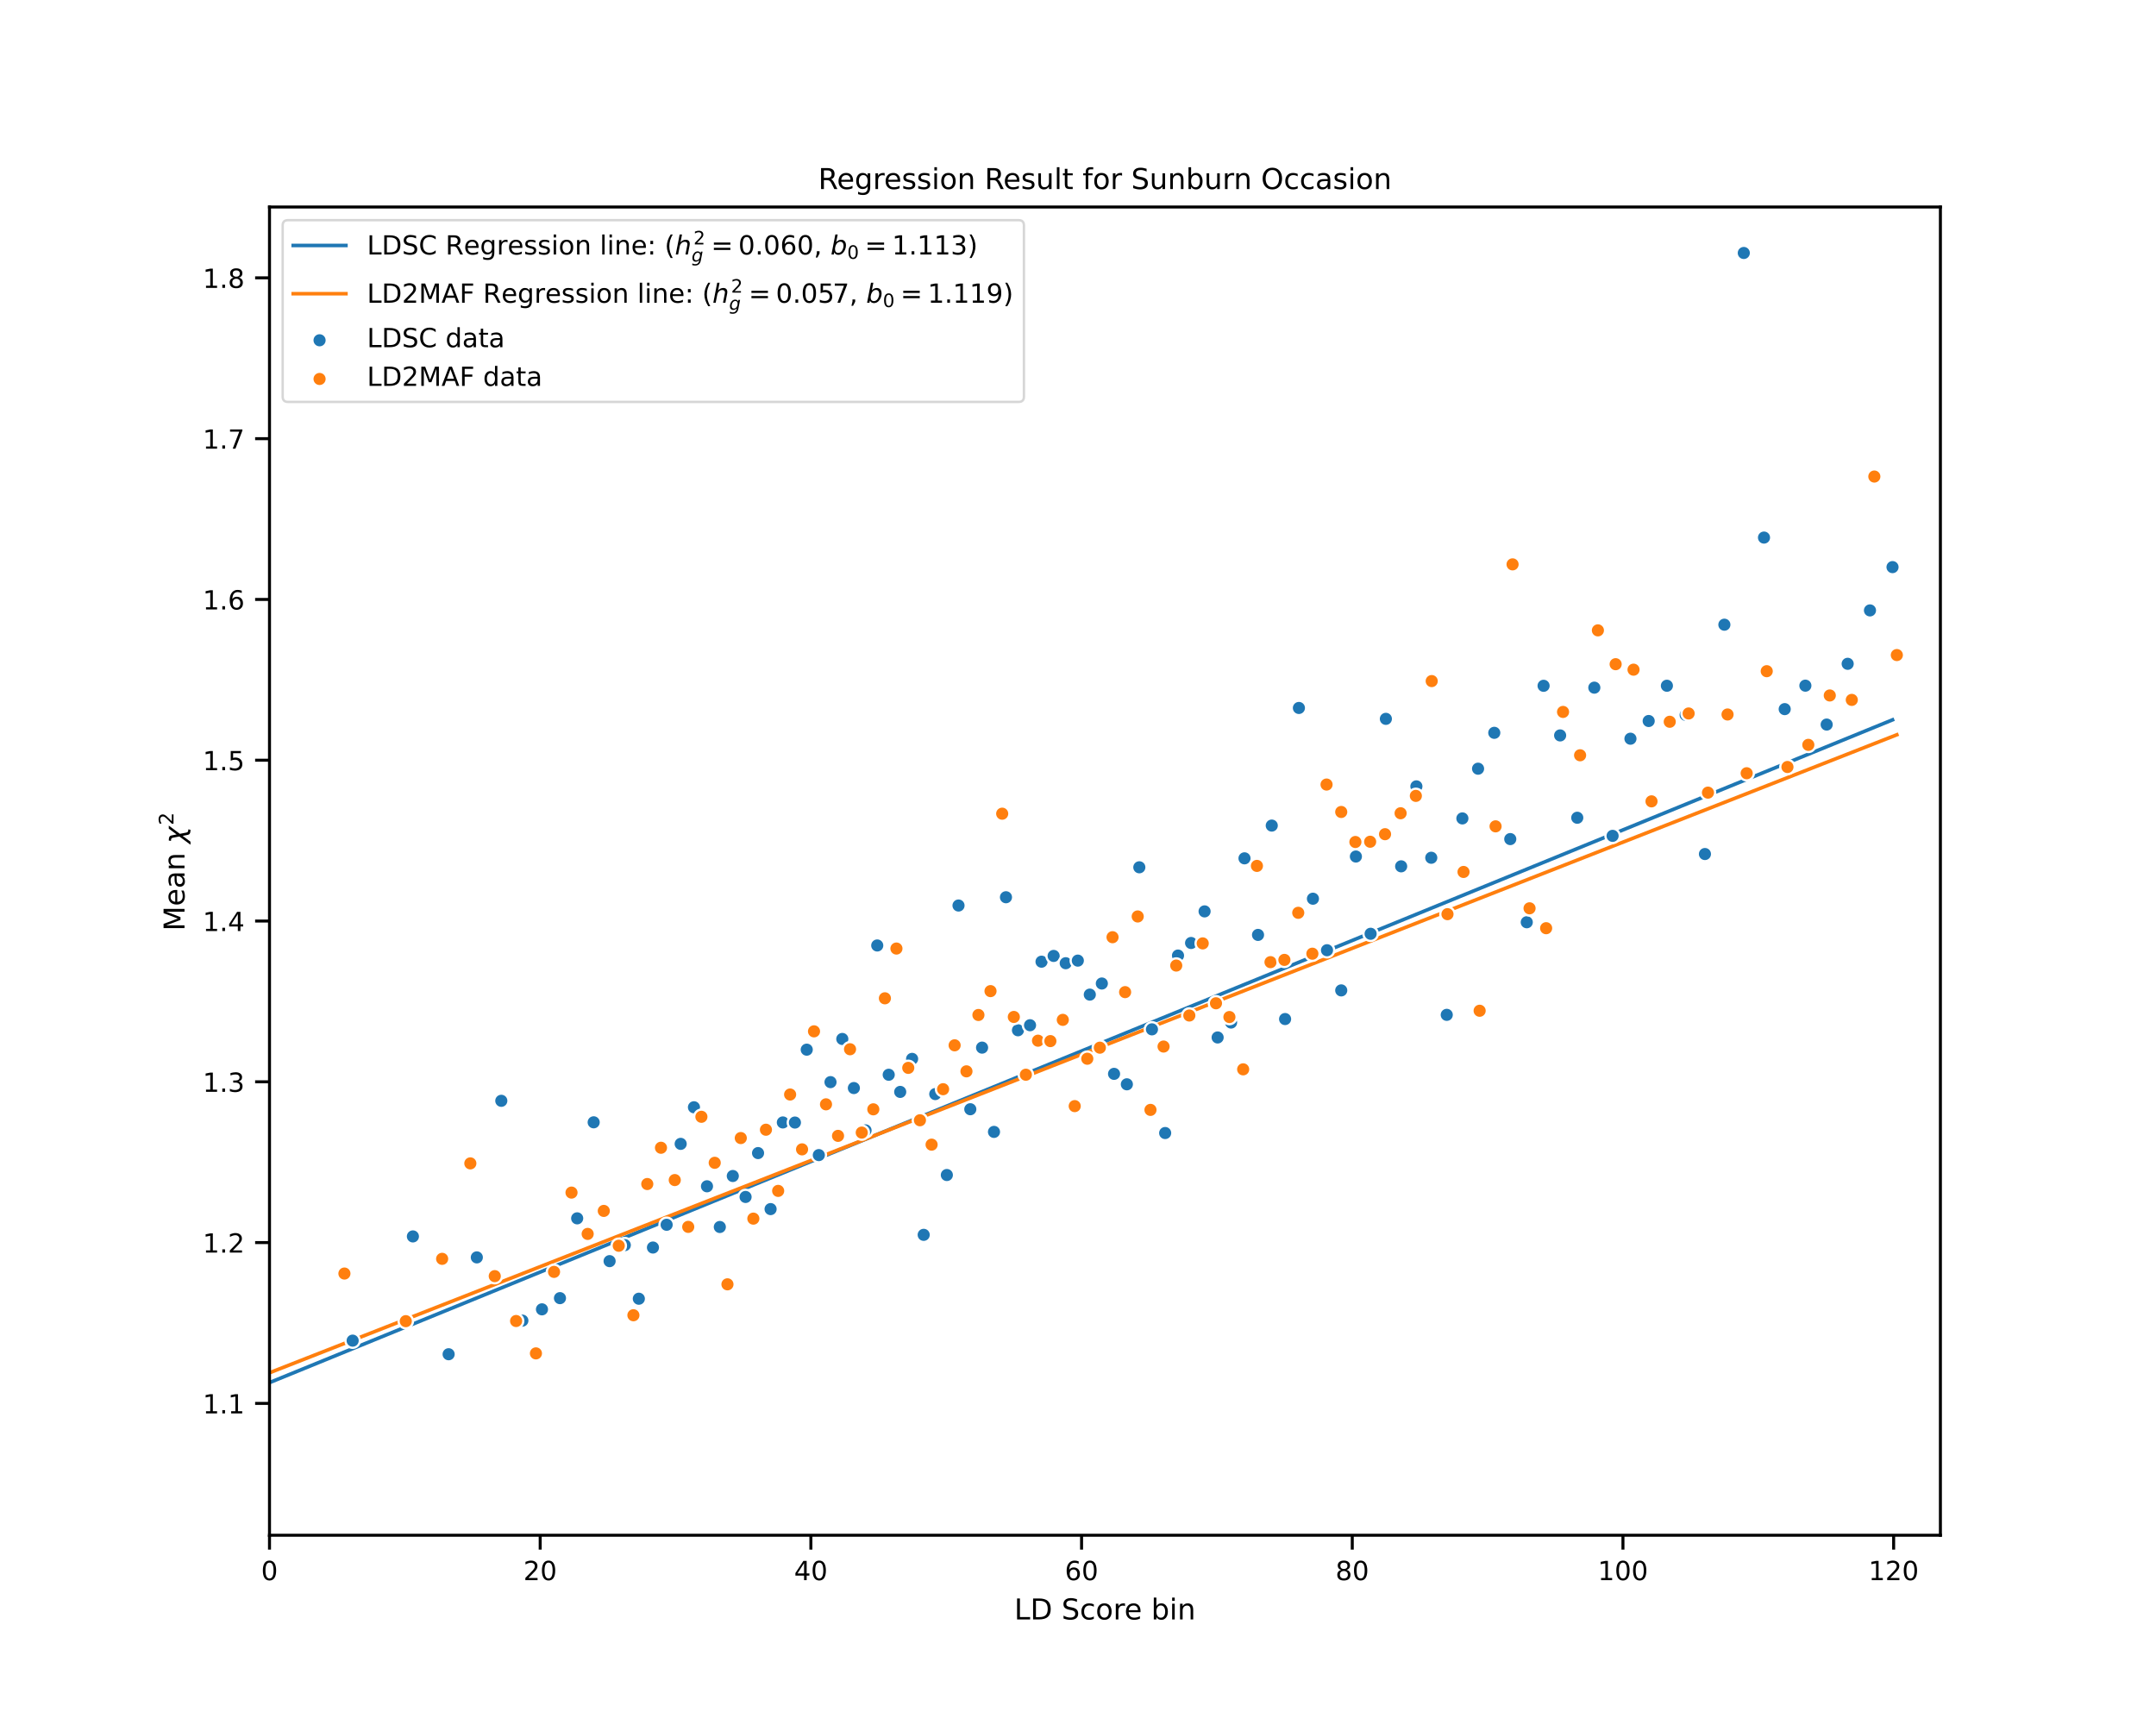 <?xml version="1.0" encoding="utf-8" standalone="no"?>
<!DOCTYPE svg PUBLIC "-//W3C//DTD SVG 1.1//EN"
  "http://www.w3.org/Graphics/SVG/1.1/DTD/svg11.dtd">
<!-- Created with matplotlib (https://matplotlib.org/) -->
<svg height="576pt" version="1.1" viewBox="0 0 720 576" width="720pt" xmlns="http://www.w3.org/2000/svg" xmlns:xlink="http://www.w3.org/1999/xlink">
 <defs>
  <style type="text/css">
*{stroke-linecap:butt;stroke-linejoin:round;}
  </style>
 </defs>
 <g id="figure_1">
  <g id="patch_1">
   <path d="M 0 576 
L 720 576 
L 720 0 
L 0 0 
z
" style="fill:#ffffff;"/>
  </g>
  <g id="axes_1">
   <g id="patch_2">
    <path d="M 90 512.64 
L 648 512.64 
L 648 69.12 
L 90 69.12 
z
" style="fill:#ffffff;"/>
   </g>
   <g id="matplotlib.axis_1">
    <g id="xtick_1">
     <g id="line2d_1">
      <defs>
       <path d="M 0 0 
L 0 4.8 
" id="mf91210e5cf" style="stroke:#000000;"/>
      </defs>
      <g>
       <use style="stroke:#000000;" x="90" xlink:href="#mf91210e5cf" y="512.64"/>
      </g>
     </g>
     <g id="text_1">
      <!-- 0 -->
      <defs>
       <path d="M 31.781 66.406 
Q 24.172 66.406 20.328 58.906 
Q 16.5 51.422 16.5 36.375 
Q 16.5 21.391 20.328 13.891 
Q 24.172 6.391 31.781 6.391 
Q 39.453 6.391 43.281 13.891 
Q 47.125 21.391 47.125 36.375 
Q 47.125 51.422 43.281 58.906 
Q 39.453 66.406 31.781 66.406 
z
M 31.781 74.219 
Q 44.047 74.219 50.516 64.516 
Q 56.984 54.828 56.984 36.375 
Q 56.984 17.969 50.516 8.266 
Q 44.047 -1.422 31.781 -1.422 
Q 19.531 -1.422 13.062 8.266 
Q 6.594 17.969 6.594 36.375 
Q 6.594 54.828 13.062 64.516 
Q 19.531 74.219 31.781 74.219 
z
" id="DejaVuSans-48"/>
      </defs>
      <g transform="translate(87.201 527.627)scale(0.088 -0.088)">
       <use xlink:href="#DejaVuSans-48"/>
      </g>
     </g>
    </g>
    <g id="xtick_2">
     <g id="line2d_2">
      <g>
       <use style="stroke:#000000;" x="180.398" xlink:href="#mf91210e5cf" y="512.64"/>
      </g>
     </g>
     <g id="text_2">
      <!-- 20 -->
      <defs>
       <path d="M 19.188 8.297 
L 53.609 8.297 
L 53.609 0 
L 7.328 0 
L 7.328 8.297 
Q 12.938 14.109 22.625 23.891 
Q 32.328 33.688 34.812 36.531 
Q 39.547 41.844 41.422 45.531 
Q 43.312 49.219 43.312 52.781 
Q 43.312 58.594 39.234 62.25 
Q 35.156 65.922 28.609 65.922 
Q 23.969 65.922 18.812 64.312 
Q 13.672 62.703 7.812 59.422 
L 7.812 69.391 
Q 13.766 71.781 18.938 73 
Q 24.125 74.219 28.422 74.219 
Q 39.75 74.219 46.484 68.547 
Q 53.219 62.891 53.219 53.422 
Q 53.219 48.922 51.531 44.891 
Q 49.859 40.875 45.406 35.406 
Q 44.188 33.984 37.641 27.219 
Q 31.109 20.453 19.188 8.297 
z
" id="DejaVuSans-50"/>
      </defs>
      <g transform="translate(174.799 527.627)scale(0.088 -0.088)">
       <use xlink:href="#DejaVuSans-50"/>
       <use x="63.623" xlink:href="#DejaVuSans-48"/>
      </g>
     </g>
    </g>
    <g id="xtick_3">
     <g id="line2d_3">
      <g>
       <use style="stroke:#000000;" x="270.795" xlink:href="#mf91210e5cf" y="512.64"/>
      </g>
     </g>
     <g id="text_3">
      <!-- 40 -->
      <defs>
       <path d="M 37.797 64.312 
L 12.891 25.391 
L 37.797 25.391 
z
M 35.203 72.906 
L 47.609 72.906 
L 47.609 25.391 
L 58.016 25.391 
L 58.016 17.188 
L 47.609 17.188 
L 47.609 0 
L 37.797 0 
L 37.797 17.188 
L 4.891 17.188 
L 4.891 26.703 
z
" id="DejaVuSans-52"/>
      </defs>
      <g transform="translate(265.196 527.627)scale(0.088 -0.088)">
       <use xlink:href="#DejaVuSans-52"/>
       <use x="63.623" xlink:href="#DejaVuSans-48"/>
      </g>
     </g>
    </g>
    <g id="xtick_4">
     <g id="line2d_4">
      <g>
       <use style="stroke:#000000;" x="361.193" xlink:href="#mf91210e5cf" y="512.64"/>
      </g>
     </g>
     <g id="text_4">
      <!-- 60 -->
      <defs>
       <path d="M 33.016 40.375 
Q 26.375 40.375 22.484 35.828 
Q 18.609 31.297 18.609 23.391 
Q 18.609 15.531 22.484 10.953 
Q 26.375 6.391 33.016 6.391 
Q 39.656 6.391 43.531 10.953 
Q 47.406 15.531 47.406 23.391 
Q 47.406 31.297 43.531 35.828 
Q 39.656 40.375 33.016 40.375 
z
M 52.594 71.297 
L 52.594 62.312 
Q 48.875 64.062 45.094 64.984 
Q 41.312 65.922 37.594 65.922 
Q 27.828 65.922 22.672 59.328 
Q 17.531 52.734 16.797 39.406 
Q 19.672 43.656 24.016 45.922 
Q 28.375 48.188 33.594 48.188 
Q 44.578 48.188 50.953 41.516 
Q 57.328 34.859 57.328 23.391 
Q 57.328 12.156 50.688 5.359 
Q 44.047 -1.422 33.016 -1.422 
Q 20.359 -1.422 13.672 8.266 
Q 6.984 17.969 6.984 36.375 
Q 6.984 53.656 15.188 63.938 
Q 23.391 74.219 37.203 74.219 
Q 40.922 74.219 44.703 73.484 
Q 48.484 72.75 52.594 71.297 
z
" id="DejaVuSans-54"/>
      </defs>
      <g transform="translate(355.594 527.627)scale(0.088 -0.088)">
       <use xlink:href="#DejaVuSans-54"/>
       <use x="63.623" xlink:href="#DejaVuSans-48"/>
      </g>
     </g>
    </g>
    <g id="xtick_5">
     <g id="line2d_5">
      <g>
       <use style="stroke:#000000;" x="451.591" xlink:href="#mf91210e5cf" y="512.64"/>
      </g>
     </g>
     <g id="text_5">
      <!-- 80 -->
      <defs>
       <path d="M 31.781 34.625 
Q 24.75 34.625 20.719 30.859 
Q 16.703 27.094 16.703 20.516 
Q 16.703 13.922 20.719 10.156 
Q 24.75 6.391 31.781 6.391 
Q 38.812 6.391 42.859 10.172 
Q 46.922 13.969 46.922 20.516 
Q 46.922 27.094 42.891 30.859 
Q 38.875 34.625 31.781 34.625 
z
M 21.922 38.812 
Q 15.578 40.375 12.031 44.719 
Q 8.5 49.078 8.5 55.328 
Q 8.5 64.062 14.719 69.141 
Q 20.953 74.219 31.781 74.219 
Q 42.672 74.219 48.875 69.141 
Q 55.078 64.062 55.078 55.328 
Q 55.078 49.078 51.531 44.719 
Q 48 40.375 41.703 38.812 
Q 48.828 37.156 52.797 32.312 
Q 56.781 27.484 56.781 20.516 
Q 56.781 9.906 50.312 4.234 
Q 43.844 -1.422 31.781 -1.422 
Q 19.734 -1.422 13.25 4.234 
Q 6.781 9.906 6.781 20.516 
Q 6.781 27.484 10.781 32.312 
Q 14.797 37.156 21.922 38.812 
z
M 18.312 54.391 
Q 18.312 48.734 21.844 45.562 
Q 25.391 42.391 31.781 42.391 
Q 38.141 42.391 41.719 45.562 
Q 45.312 48.734 45.312 54.391 
Q 45.312 60.062 41.719 63.234 
Q 38.141 66.406 31.781 66.406 
Q 25.391 66.406 21.844 63.234 
Q 18.312 60.062 18.312 54.391 
z
" id="DejaVuSans-56"/>
      </defs>
      <g transform="translate(445.992 527.627)scale(0.088 -0.088)">
       <use xlink:href="#DejaVuSans-56"/>
       <use x="63.623" xlink:href="#DejaVuSans-48"/>
      </g>
     </g>
    </g>
    <g id="xtick_6">
     <g id="line2d_6">
      <g>
       <use style="stroke:#000000;" x="541.988" xlink:href="#mf91210e5cf" y="512.64"/>
      </g>
     </g>
     <g id="text_6">
      <!-- 100 -->
      <defs>
       <path d="M 12.406 8.297 
L 28.516 8.297 
L 28.516 63.922 
L 10.984 60.406 
L 10.984 69.391 
L 28.422 72.906 
L 38.281 72.906 
L 38.281 8.297 
L 54.391 8.297 
L 54.391 0 
L 12.406 0 
z
" id="DejaVuSans-49"/>
      </defs>
      <g transform="translate(533.59 527.627)scale(0.088 -0.088)">
       <use xlink:href="#DejaVuSans-49"/>
       <use x="63.623" xlink:href="#DejaVuSans-48"/>
       <use x="127.246" xlink:href="#DejaVuSans-48"/>
      </g>
     </g>
    </g>
    <g id="xtick_7">
     <g id="line2d_7">
      <g>
       <use style="stroke:#000000;" x="632.386" xlink:href="#mf91210e5cf" y="512.64"/>
      </g>
     </g>
     <g id="text_7">
      <!-- 120 -->
      <g transform="translate(623.988 527.627)scale(0.088 -0.088)">
       <use xlink:href="#DejaVuSans-49"/>
       <use x="63.623" xlink:href="#DejaVuSans-50"/>
       <use x="127.246" xlink:href="#DejaVuSans-48"/>
      </g>
     </g>
    </g>
    <g id="text_8">
     <!-- LD Score bin -->
     <defs>
      <path d="M 9.812 72.906 
L 19.672 72.906 
L 19.672 8.297 
L 55.172 8.297 
L 55.172 0 
L 9.812 0 
z
" id="DejaVuSans-76"/>
      <path d="M 19.672 64.797 
L 19.672 8.109 
L 31.594 8.109 
Q 46.688 8.109 53.688 14.938 
Q 60.688 21.781 60.688 36.531 
Q 60.688 51.172 53.688 57.984 
Q 46.688 64.797 31.594 64.797 
z
M 9.812 72.906 
L 30.078 72.906 
Q 51.266 72.906 61.172 64.094 
Q 71.094 55.281 71.094 36.531 
Q 71.094 17.672 61.125 8.828 
Q 51.172 0 30.078 0 
L 9.812 0 
z
" id="DejaVuSans-68"/>
      <path id="DejaVuSans-32"/>
      <path d="M 53.516 70.516 
L 53.516 60.891 
Q 47.906 63.578 42.922 64.891 
Q 37.938 66.219 33.297 66.219 
Q 25.25 66.219 20.875 63.094 
Q 16.5 59.969 16.5 54.203 
Q 16.5 49.359 19.406 46.891 
Q 22.312 44.438 30.422 42.922 
L 36.375 41.703 
Q 47.406 39.594 52.656 34.297 
Q 57.906 29 57.906 20.125 
Q 57.906 9.516 50.797 4.047 
Q 43.703 -1.422 29.984 -1.422 
Q 24.812 -1.422 18.969 -0.25 
Q 13.141 0.922 6.891 3.219 
L 6.891 13.375 
Q 12.891 10.016 18.656 8.297 
Q 24.422 6.594 29.984 6.594 
Q 38.422 6.594 43.016 9.906 
Q 47.609 13.234 47.609 19.391 
Q 47.609 24.75 44.312 27.781 
Q 41.016 30.812 33.5 32.328 
L 27.484 33.5 
Q 16.453 35.688 11.516 40.375 
Q 6.594 45.062 6.594 53.422 
Q 6.594 63.094 13.406 68.656 
Q 20.219 74.219 32.172 74.219 
Q 37.312 74.219 42.625 73.281 
Q 47.953 72.359 53.516 70.516 
z
" id="DejaVuSans-83"/>
      <path d="M 48.781 52.594 
L 48.781 44.188 
Q 44.969 46.297 41.141 47.344 
Q 37.312 48.391 33.406 48.391 
Q 24.656 48.391 19.812 42.844 
Q 14.984 37.312 14.984 27.297 
Q 14.984 17.281 19.812 11.734 
Q 24.656 6.203 33.406 6.203 
Q 37.312 6.203 41.141 7.25 
Q 44.969 8.297 48.781 10.406 
L 48.781 2.094 
Q 45.016 0.344 40.984 -0.531 
Q 36.969 -1.422 32.422 -1.422 
Q 20.062 -1.422 12.781 6.344 
Q 5.516 14.109 5.516 27.297 
Q 5.516 40.672 12.859 48.328 
Q 20.219 56 33.016 56 
Q 37.156 56 41.109 55.141 
Q 45.062 54.297 48.781 52.594 
z
" id="DejaVuSans-99"/>
      <path d="M 30.609 48.391 
Q 23.391 48.391 19.188 42.75 
Q 14.984 37.109 14.984 27.297 
Q 14.984 17.484 19.156 11.844 
Q 23.344 6.203 30.609 6.203 
Q 37.797 6.203 41.984 11.859 
Q 46.188 17.531 46.188 27.297 
Q 46.188 37.016 41.984 42.703 
Q 37.797 48.391 30.609 48.391 
z
M 30.609 56 
Q 42.328 56 49.016 48.375 
Q 55.719 40.766 55.719 27.297 
Q 55.719 13.875 49.016 6.219 
Q 42.328 -1.422 30.609 -1.422 
Q 18.844 -1.422 12.172 6.219 
Q 5.516 13.875 5.516 27.297 
Q 5.516 40.766 12.172 48.375 
Q 18.844 56 30.609 56 
z
" id="DejaVuSans-111"/>
      <path d="M 41.109 46.297 
Q 39.594 47.172 37.812 47.578 
Q 36.031 48 33.891 48 
Q 26.266 48 22.188 43.047 
Q 18.109 38.094 18.109 28.812 
L 18.109 0 
L 9.078 0 
L 9.078 54.688 
L 18.109 54.688 
L 18.109 46.188 
Q 20.953 51.172 25.484 53.578 
Q 30.031 56 36.531 56 
Q 37.453 56 38.578 55.875 
Q 39.703 55.766 41.062 55.516 
z
" id="DejaVuSans-114"/>
      <path d="M 56.203 29.594 
L 56.203 25.203 
L 14.891 25.203 
Q 15.484 15.922 20.484 11.062 
Q 25.484 6.203 34.422 6.203 
Q 39.594 6.203 44.453 7.469 
Q 49.312 8.734 54.109 11.281 
L 54.109 2.781 
Q 49.266 0.734 44.188 -0.344 
Q 39.109 -1.422 33.891 -1.422 
Q 20.797 -1.422 13.156 6.188 
Q 5.516 13.812 5.516 26.812 
Q 5.516 40.234 12.766 48.109 
Q 20.016 56 32.328 56 
Q 43.359 56 49.781 48.891 
Q 56.203 41.797 56.203 29.594 
z
M 47.219 32.234 
Q 47.125 39.594 43.094 43.984 
Q 39.062 48.391 32.422 48.391 
Q 24.906 48.391 20.391 44.141 
Q 15.875 39.891 15.188 32.172 
z
" id="DejaVuSans-101"/>
      <path d="M 48.688 27.297 
Q 48.688 37.203 44.609 42.844 
Q 40.531 48.484 33.406 48.484 
Q 26.266 48.484 22.188 42.844 
Q 18.109 37.203 18.109 27.297 
Q 18.109 17.391 22.188 11.75 
Q 26.266 6.109 33.406 6.109 
Q 40.531 6.109 44.609 11.75 
Q 48.688 17.391 48.688 27.297 
z
M 18.109 46.391 
Q 20.953 51.266 25.266 53.625 
Q 29.594 56 35.594 56 
Q 45.562 56 51.781 48.094 
Q 58.016 40.188 58.016 27.297 
Q 58.016 14.406 51.781 6.484 
Q 45.562 -1.422 35.594 -1.422 
Q 29.594 -1.422 25.266 0.953 
Q 20.953 3.328 18.109 8.203 
L 18.109 0 
L 9.078 0 
L 9.078 75.984 
L 18.109 75.984 
z
" id="DejaVuSans-98"/>
      <path d="M 9.422 54.688 
L 18.406 54.688 
L 18.406 0 
L 9.422 0 
z
M 9.422 75.984 
L 18.406 75.984 
L 18.406 64.594 
L 9.422 64.594 
z
" id="DejaVuSans-105"/>
      <path d="M 54.891 33.016 
L 54.891 0 
L 45.906 0 
L 45.906 32.719 
Q 45.906 40.484 42.875 44.328 
Q 39.844 48.188 33.797 48.188 
Q 26.516 48.188 22.312 43.547 
Q 18.109 38.922 18.109 30.906 
L 18.109 0 
L 9.078 0 
L 9.078 54.688 
L 18.109 54.688 
L 18.109 46.188 
Q 21.344 51.125 25.703 53.562 
Q 30.078 56 35.797 56 
Q 45.219 56 50.047 50.172 
Q 54.891 44.344 54.891 33.016 
z
" id="DejaVuSans-110"/>
     </defs>
     <g transform="translate(338.714 540.751)scale(0.096 -0.096)">
      <use xlink:href="#DejaVuSans-76"/>
      <use x="55.713" xlink:href="#DejaVuSans-68"/>
      <use x="132.715" xlink:href="#DejaVuSans-32"/>
      <use x="164.502" xlink:href="#DejaVuSans-83"/>
      <use x="227.979" xlink:href="#DejaVuSans-99"/>
      <use x="282.959" xlink:href="#DejaVuSans-111"/>
      <use x="344.141" xlink:href="#DejaVuSans-114"/>
      <use x="383.004" xlink:href="#DejaVuSans-101"/>
      <use x="444.527" xlink:href="#DejaVuSans-32"/>
      <use x="476.314" xlink:href="#DejaVuSans-98"/>
      <use x="539.791" xlink:href="#DejaVuSans-105"/>
      <use x="567.574" xlink:href="#DejaVuSans-110"/>
     </g>
    </g>
   </g>
   <g id="matplotlib.axis_2">
    <g id="ytick_1">
     <g id="line2d_8">
      <defs>
       <path d="M 0 0 
L -4.8 0 
" id="mb8f0ae444f" style="stroke:#000000;"/>
      </defs>
      <g>
       <use style="stroke:#000000;" x="90" xlink:href="#mb8f0ae444f" y="468.606"/>
      </g>
     </g>
     <g id="text_9">
      <!-- 1.1 -->
      <defs>
       <path d="M 10.688 12.406 
L 21 12.406 
L 21 0 
L 10.688 0 
z
" id="DejaVuSans-46"/>
      </defs>
      <g transform="translate(67.705 471.95)scale(0.088 -0.088)">
       <use xlink:href="#DejaVuSans-49"/>
       <use x="63.623" xlink:href="#DejaVuSans-46"/>
       <use x="95.41" xlink:href="#DejaVuSans-49"/>
      </g>
     </g>
    </g>
    <g id="ytick_2">
     <g id="line2d_9">
      <g>
       <use style="stroke:#000000;" x="90" xlink:href="#mb8f0ae444f" y="414.917"/>
      </g>
     </g>
     <g id="text_10">
      <!-- 1.2 -->
      <g transform="translate(67.705 418.261)scale(0.088 -0.088)">
       <use xlink:href="#DejaVuSans-49"/>
       <use x="63.623" xlink:href="#DejaVuSans-46"/>
       <use x="95.41" xlink:href="#DejaVuSans-50"/>
      </g>
     </g>
    </g>
    <g id="ytick_3">
     <g id="line2d_10">
      <g>
       <use style="stroke:#000000;" x="90" xlink:href="#mb8f0ae444f" y="361.228"/>
      </g>
     </g>
     <g id="text_11">
      <!-- 1.3 -->
      <defs>
       <path d="M 40.578 39.312 
Q 47.656 37.797 51.625 33 
Q 55.609 28.219 55.609 21.188 
Q 55.609 10.406 48.188 4.484 
Q 40.766 -1.422 27.094 -1.422 
Q 22.516 -1.422 17.656 -0.516 
Q 12.797 0.391 7.625 2.203 
L 7.625 11.719 
Q 11.719 9.328 16.594 8.109 
Q 21.484 6.891 26.812 6.891 
Q 36.078 6.891 40.938 10.547 
Q 45.797 14.203 45.797 21.188 
Q 45.797 27.641 41.281 31.266 
Q 36.766 34.906 28.719 34.906 
L 20.219 34.906 
L 20.219 43.016 
L 29.109 43.016 
Q 36.375 43.016 40.234 45.922 
Q 44.094 48.828 44.094 54.297 
Q 44.094 59.906 40.109 62.906 
Q 36.141 65.922 28.719 65.922 
Q 24.656 65.922 20.016 65.031 
Q 15.375 64.156 9.812 62.312 
L 9.812 71.094 
Q 15.438 72.656 20.344 73.438 
Q 25.25 74.219 29.594 74.219 
Q 40.828 74.219 47.359 69.109 
Q 53.906 64.016 53.906 55.328 
Q 53.906 49.266 50.438 45.094 
Q 46.969 40.922 40.578 39.312 
z
" id="DejaVuSans-51"/>
      </defs>
      <g transform="translate(67.705 364.572)scale(0.088 -0.088)">
       <use xlink:href="#DejaVuSans-49"/>
       <use x="63.623" xlink:href="#DejaVuSans-46"/>
       <use x="95.41" xlink:href="#DejaVuSans-51"/>
      </g>
     </g>
    </g>
    <g id="ytick_4">
     <g id="line2d_11">
      <g>
       <use style="stroke:#000000;" x="90" xlink:href="#mb8f0ae444f" y="307.539"/>
      </g>
     </g>
     <g id="text_12">
      <!-- 1.4 -->
      <g transform="translate(67.705 310.883)scale(0.088 -0.088)">
       <use xlink:href="#DejaVuSans-49"/>
       <use x="63.623" xlink:href="#DejaVuSans-46"/>
       <use x="95.41" xlink:href="#DejaVuSans-52"/>
      </g>
     </g>
    </g>
    <g id="ytick_5">
     <g id="line2d_12">
      <g>
       <use style="stroke:#000000;" x="90" xlink:href="#mb8f0ae444f" y="253.85"/>
      </g>
     </g>
     <g id="text_13">
      <!-- 1.5 -->
      <defs>
       <path d="M 10.797 72.906 
L 49.516 72.906 
L 49.516 64.594 
L 19.828 64.594 
L 19.828 46.734 
Q 21.969 47.469 24.109 47.828 
Q 26.266 48.188 28.422 48.188 
Q 40.625 48.188 47.75 41.5 
Q 54.891 34.812 54.891 23.391 
Q 54.891 11.625 47.562 5.094 
Q 40.234 -1.422 26.906 -1.422 
Q 22.312 -1.422 17.547 -0.641 
Q 12.797 0.141 7.719 1.703 
L 7.719 11.625 
Q 12.109 9.234 16.797 8.062 
Q 21.484 6.891 26.703 6.891 
Q 35.156 6.891 40.078 11.328 
Q 45.016 15.766 45.016 23.391 
Q 45.016 31 40.078 35.438 
Q 35.156 39.891 26.703 39.891 
Q 22.75 39.891 18.812 39.016 
Q 14.891 38.141 10.797 36.281 
z
" id="DejaVuSans-53"/>
      </defs>
      <g transform="translate(67.705 257.193)scale(0.088 -0.088)">
       <use xlink:href="#DejaVuSans-49"/>
       <use x="63.623" xlink:href="#DejaVuSans-46"/>
       <use x="95.41" xlink:href="#DejaVuSans-53"/>
      </g>
     </g>
    </g>
    <g id="ytick_6">
     <g id="line2d_13">
      <g>
       <use style="stroke:#000000;" x="90" xlink:href="#mb8f0ae444f" y="200.161"/>
      </g>
     </g>
     <g id="text_14">
      <!-- 1.6 -->
      <g transform="translate(67.705 203.504)scale(0.088 -0.088)">
       <use xlink:href="#DejaVuSans-49"/>
       <use x="63.623" xlink:href="#DejaVuSans-46"/>
       <use x="95.41" xlink:href="#DejaVuSans-54"/>
      </g>
     </g>
    </g>
    <g id="ytick_7">
     <g id="line2d_14">
      <g>
       <use style="stroke:#000000;" x="90" xlink:href="#mb8f0ae444f" y="146.472"/>
      </g>
     </g>
     <g id="text_15">
      <!-- 1.7 -->
      <defs>
       <path d="M 8.203 72.906 
L 55.078 72.906 
L 55.078 68.703 
L 28.609 0 
L 18.312 0 
L 43.219 64.594 
L 8.203 64.594 
z
" id="DejaVuSans-55"/>
      </defs>
      <g transform="translate(67.705 149.815)scale(0.088 -0.088)">
       <use xlink:href="#DejaVuSans-49"/>
       <use x="63.623" xlink:href="#DejaVuSans-46"/>
       <use x="95.41" xlink:href="#DejaVuSans-55"/>
      </g>
     </g>
    </g>
    <g id="ytick_8">
     <g id="line2d_15">
      <g>
       <use style="stroke:#000000;" x="90" xlink:href="#mb8f0ae444f" y="92.783"/>
      </g>
     </g>
     <g id="text_16">
      <!-- 1.8 -->
      <g transform="translate(67.705 96.126)scale(0.088 -0.088)">
       <use xlink:href="#DejaVuSans-49"/>
       <use x="63.623" xlink:href="#DejaVuSans-46"/>
       <use x="95.41" xlink:href="#DejaVuSans-56"/>
      </g>
     </g>
    </g>
    <g id="text_17">
     <!-- Mean $\chi^2$ -->
     <defs>
      <path d="M 9.812 72.906 
L 24.516 72.906 
L 43.109 23.297 
L 61.812 72.906 
L 76.516 72.906 
L 76.516 0 
L 66.891 0 
L 66.891 64.016 
L 48.094 14.016 
L 38.188 14.016 
L 19.391 64.016 
L 19.391 0 
L 9.812 0 
z
" id="DejaVuSans-77"/>
      <path d="M 34.281 27.484 
Q 23.391 27.484 19.188 25 
Q 14.984 22.516 14.984 16.5 
Q 14.984 11.719 18.141 8.906 
Q 21.297 6.109 26.703 6.109 
Q 34.188 6.109 38.703 11.406 
Q 43.219 16.703 43.219 25.484 
L 43.219 27.484 
z
M 52.203 31.203 
L 52.203 0 
L 43.219 0 
L 43.219 8.297 
Q 40.141 3.328 35.547 0.953 
Q 30.953 -1.422 24.312 -1.422 
Q 15.922 -1.422 10.953 3.297 
Q 6 8.016 6 15.922 
Q 6 25.141 12.172 29.828 
Q 18.359 34.516 30.609 34.516 
L 43.219 34.516 
L 43.219 35.406 
Q 43.219 41.609 39.141 45 
Q 35.062 48.391 27.688 48.391 
Q 23 48.391 18.547 47.266 
Q 14.109 46.141 10.016 43.891 
L 10.016 52.203 
Q 14.938 54.109 19.578 55.047 
Q 24.219 56 28.609 56 
Q 40.484 56 46.344 49.844 
Q 52.203 43.703 52.203 31.203 
z
" id="DejaVuSans-97"/>
      <path d="M 30.031 -12.203 
L 26.422 6.5 
L 6.156 -20.844 
L -4.438 -20.844 
L 24.266 17.828 
L 19.828 40.828 
Q 18.656 46.969 11.141 46.969 
L 8.734 46.969 
L 10.203 54.688 
L 13.625 54.594 
Q 26.172 54.25 27.734 46.094 
L 31.344 27.391 
L 51.609 54.734 
L 62.203 54.734 
L 33.5 16.062 
L 37.938 -6.938 
Q 39.109 -13.094 46.625 -13.094 
L 49.031 -13.094 
L 47.562 -20.797 
L 44.141 -20.703 
Q 31.594 -20.359 30.031 -12.203 
z
" id="DejaVuSans-Oblique-967"/>
     </defs>
     <g transform="translate(61.689 310.848)rotate(-90)scale(0.096 -0.096)">
      <use transform="translate(0 0.766)" xlink:href="#DejaVuSans-77"/>
      <use transform="translate(86.279 0.766)" xlink:href="#DejaVuSans-101"/>
      <use transform="translate(147.803 0.766)" xlink:href="#DejaVuSans-97"/>
      <use transform="translate(209.082 0.766)" xlink:href="#DejaVuSans-110"/>
      <use transform="translate(272.461 0.766)" xlink:href="#DejaVuSans-32"/>
      <use transform="translate(304.248 0.766)" xlink:href="#DejaVuSans-Oblique-967"/>
      <use transform="translate(367.9 39.047)scale(0.7)" xlink:href="#DejaVuSans-50"/>
     </g>
    </g>
   </g>
   <g id="line2d_16">
    <path clip-path="url(#pc54ce15049)" d="M 90 461.669 
L 632.011 240.361 
L 632.011 240.361 
" style="fill:none;stroke:#1f77b4;stroke-linecap:square;stroke-width:1.2;"/>
   </g>
   <g id="line2d_17">
    <path clip-path="url(#pc54ce15049)" d="M 90 458.387 
L 633.453 245.348 
L 633.453 245.348 
" style="fill:none;stroke:#ff7f0e;stroke-linecap:square;stroke-width:1.2;"/>
   </g>
   <g id="patch_3">
    <path d="M 90 512.64 
L 90 69.12 
" style="fill:none;stroke:#000000;stroke-linecap:square;stroke-linejoin:miter;"/>
   </g>
   <g id="patch_4">
    <path d="M 648 512.64 
L 648 69.12 
" style="fill:none;stroke:#000000;stroke-linecap:square;stroke-linejoin:miter;"/>
   </g>
   <g id="patch_5">
    <path d="M 90 512.64 
L 648 512.64 
" style="fill:none;stroke:#000000;stroke-linecap:square;stroke-linejoin:miter;"/>
   </g>
   <g id="patch_6">
    <path d="M 90 69.12 
L 648 69.12 
" style="fill:none;stroke:#000000;stroke-linecap:square;stroke-linejoin:miter;"/>
   </g>
   <g id="text_18">
    <!-- Regression Result for Sunburn Occasion -->
    <defs>
     <path d="M 44.391 34.188 
Q 47.562 33.109 50.562 29.594 
Q 53.562 26.078 56.594 19.922 
L 66.609 0 
L 56 0 
L 46.688 18.703 
Q 43.062 26.031 39.672 28.422 
Q 36.281 30.812 30.422 30.812 
L 19.672 30.812 
L 19.672 0 
L 9.812 0 
L 9.812 72.906 
L 32.078 72.906 
Q 44.578 72.906 50.734 67.672 
Q 56.891 62.453 56.891 51.906 
Q 56.891 45.016 53.688 40.469 
Q 50.484 35.938 44.391 34.188 
z
M 19.672 64.797 
L 19.672 38.922 
L 32.078 38.922 
Q 39.203 38.922 42.844 42.219 
Q 46.484 45.516 46.484 51.906 
Q 46.484 58.297 42.844 61.547 
Q 39.203 64.797 32.078 64.797 
z
" id="DejaVuSans-82"/>
     <path d="M 45.406 27.984 
Q 45.406 37.75 41.375 43.109 
Q 37.359 48.484 30.078 48.484 
Q 22.859 48.484 18.828 43.109 
Q 14.797 37.75 14.797 27.984 
Q 14.797 18.266 18.828 12.891 
Q 22.859 7.516 30.078 7.516 
Q 37.359 7.516 41.375 12.891 
Q 45.406 18.266 45.406 27.984 
z
M 54.391 6.781 
Q 54.391 -7.172 48.188 -13.984 
Q 42 -20.797 29.203 -20.797 
Q 24.469 -20.797 20.266 -20.094 
Q 16.062 -19.391 12.109 -17.922 
L 12.109 -9.188 
Q 16.062 -11.328 19.922 -12.344 
Q 23.781 -13.375 27.781 -13.375 
Q 36.625 -13.375 41.016 -8.766 
Q 45.406 -4.156 45.406 5.172 
L 45.406 9.625 
Q 42.625 4.781 38.281 2.391 
Q 33.938 0 27.875 0 
Q 17.828 0 11.672 7.656 
Q 5.516 15.328 5.516 27.984 
Q 5.516 40.672 11.672 48.328 
Q 17.828 56 27.875 56 
Q 33.938 56 38.281 53.609 
Q 42.625 51.219 45.406 46.391 
L 45.406 54.688 
L 54.391 54.688 
z
" id="DejaVuSans-103"/>
     <path d="M 44.281 53.078 
L 44.281 44.578 
Q 40.484 46.531 36.375 47.5 
Q 32.281 48.484 27.875 48.484 
Q 21.188 48.484 17.844 46.438 
Q 14.5 44.391 14.5 40.281 
Q 14.5 37.156 16.891 35.375 
Q 19.281 33.594 26.516 31.984 
L 29.594 31.297 
Q 39.156 29.25 43.188 25.516 
Q 47.219 21.781 47.219 15.094 
Q 47.219 7.469 41.188 3.016 
Q 35.156 -1.422 24.609 -1.422 
Q 20.219 -1.422 15.453 -0.562 
Q 10.688 0.297 5.422 2 
L 5.422 11.281 
Q 10.406 8.688 15.234 7.391 
Q 20.062 6.109 24.812 6.109 
Q 31.156 6.109 34.562 8.281 
Q 37.984 10.453 37.984 14.406 
Q 37.984 18.062 35.516 20.016 
Q 33.062 21.969 24.703 23.781 
L 21.578 24.516 
Q 13.234 26.266 9.516 29.906 
Q 5.812 33.547 5.812 39.891 
Q 5.812 47.609 11.281 51.797 
Q 16.75 56 26.812 56 
Q 31.781 56 36.172 55.266 
Q 40.578 54.547 44.281 53.078 
z
" id="DejaVuSans-115"/>
     <path d="M 8.5 21.578 
L 8.5 54.688 
L 17.484 54.688 
L 17.484 21.922 
Q 17.484 14.156 20.5 10.266 
Q 23.531 6.391 29.594 6.391 
Q 36.859 6.391 41.078 11.031 
Q 45.312 15.672 45.312 23.688 
L 45.312 54.688 
L 54.297 54.688 
L 54.297 0 
L 45.312 0 
L 45.312 8.406 
Q 42.047 3.422 37.719 1 
Q 33.406 -1.422 27.688 -1.422 
Q 18.266 -1.422 13.375 4.438 
Q 8.5 10.297 8.5 21.578 
z
M 31.109 56 
z
" id="DejaVuSans-117"/>
     <path d="M 9.422 75.984 
L 18.406 75.984 
L 18.406 0 
L 9.422 0 
z
" id="DejaVuSans-108"/>
     <path d="M 18.312 70.219 
L 18.312 54.688 
L 36.812 54.688 
L 36.812 47.703 
L 18.312 47.703 
L 18.312 18.016 
Q 18.312 11.328 20.141 9.422 
Q 21.969 7.516 27.594 7.516 
L 36.812 7.516 
L 36.812 0 
L 27.594 0 
Q 17.188 0 13.234 3.875 
Q 9.281 7.766 9.281 18.016 
L 9.281 47.703 
L 2.688 47.703 
L 2.688 54.688 
L 9.281 54.688 
L 9.281 70.219 
z
" id="DejaVuSans-116"/>
     <path d="M 37.109 75.984 
L 37.109 68.5 
L 28.516 68.5 
Q 23.688 68.5 21.797 66.547 
Q 19.922 64.594 19.922 59.516 
L 19.922 54.688 
L 34.719 54.688 
L 34.719 47.703 
L 19.922 47.703 
L 19.922 0 
L 10.891 0 
L 10.891 47.703 
L 2.297 47.703 
L 2.297 54.688 
L 10.891 54.688 
L 10.891 58.5 
Q 10.891 67.625 15.141 71.797 
Q 19.391 75.984 28.609 75.984 
z
" id="DejaVuSans-102"/>
     <path d="M 39.406 66.219 
Q 28.656 66.219 22.328 58.203 
Q 16.016 50.203 16.016 36.375 
Q 16.016 22.609 22.328 14.594 
Q 28.656 6.594 39.406 6.594 
Q 50.141 6.594 56.422 14.594 
Q 62.703 22.609 62.703 36.375 
Q 62.703 50.203 56.422 58.203 
Q 50.141 66.219 39.406 66.219 
z
M 39.406 74.219 
Q 54.734 74.219 63.906 63.938 
Q 73.094 53.656 73.094 36.375 
Q 73.094 19.141 63.906 8.859 
Q 54.734 -1.422 39.406 -1.422 
Q 24.031 -1.422 14.812 8.828 
Q 5.609 19.094 5.609 36.375 
Q 5.609 53.656 14.812 63.938 
Q 24.031 74.219 39.406 74.219 
z
" id="DejaVuSans-79"/>
    </defs>
    <g transform="translate(273.252 63.12)scale(0.096 -0.096)">
     <use xlink:href="#DejaVuSans-82"/>
     <use x="64.982" xlink:href="#DejaVuSans-101"/>
     <use x="126.506" xlink:href="#DejaVuSans-103"/>
     <use x="189.982" xlink:href="#DejaVuSans-114"/>
     <use x="228.846" xlink:href="#DejaVuSans-101"/>
     <use x="290.369" xlink:href="#DejaVuSans-115"/>
     <use x="342.469" xlink:href="#DejaVuSans-115"/>
     <use x="394.568" xlink:href="#DejaVuSans-105"/>
     <use x="422.352" xlink:href="#DejaVuSans-111"/>
     <use x="483.533" xlink:href="#DejaVuSans-110"/>
     <use x="546.912" xlink:href="#DejaVuSans-32"/>
     <use x="578.699" xlink:href="#DejaVuSans-82"/>
     <use x="643.682" xlink:href="#DejaVuSans-101"/>
     <use x="705.205" xlink:href="#DejaVuSans-115"/>
     <use x="757.305" xlink:href="#DejaVuSans-117"/>
     <use x="820.684" xlink:href="#DejaVuSans-108"/>
     <use x="848.467" xlink:href="#DejaVuSans-116"/>
     <use x="887.676" xlink:href="#DejaVuSans-32"/>
     <use x="919.463" xlink:href="#DejaVuSans-102"/>
     <use x="954.668" xlink:href="#DejaVuSans-111"/>
     <use x="1015.85" xlink:href="#DejaVuSans-114"/>
     <use x="1056.963" xlink:href="#DejaVuSans-32"/>
     <use x="1088.75" xlink:href="#DejaVuSans-83"/>
     <use x="1152.227" xlink:href="#DejaVuSans-117"/>
     <use x="1215.605" xlink:href="#DejaVuSans-110"/>
     <use x="1278.984" xlink:href="#DejaVuSans-98"/>
     <use x="1342.461" xlink:href="#DejaVuSans-117"/>
     <use x="1405.84" xlink:href="#DejaVuSans-114"/>
     <use x="1445.203" xlink:href="#DejaVuSans-110"/>
     <use x="1508.582" xlink:href="#DejaVuSans-32"/>
     <use x="1540.369" xlink:href="#DejaVuSans-79"/>
     <use x="1619.08" xlink:href="#DejaVuSans-99"/>
     <use x="1674.061" xlink:href="#DejaVuSans-99"/>
     <use x="1729.041" xlink:href="#DejaVuSans-97"/>
     <use x="1790.32" xlink:href="#DejaVuSans-115"/>
     <use x="1842.42" xlink:href="#DejaVuSans-105"/>
     <use x="1870.203" xlink:href="#DejaVuSans-111"/>
     <use x="1931.385" xlink:href="#DejaVuSans-110"/>
    </g>
   </g>
   <g id="legend_1">
    <g id="patch_7">
     <path d="M 96.16 134.202 
L 340.184 134.202 
Q 341.944 134.202 341.944 132.441 
L 341.944 75.28 
Q 341.944 73.52 340.184 73.52 
L 96.16 73.52 
Q 94.4 73.52 94.4 75.28 
L 94.4 132.441 
Q 94.4 134.202 96.16 134.202 
z
" style="fill:#ffffff;opacity:0.8;stroke:#cccccc;stroke-linejoin:miter;stroke-width:0.8;"/>
    </g>
    <g id="line2d_18">
     <path d="M 97.92 81.968 
L 115.52 81.968 
" style="fill:none;stroke:#1f77b4;stroke-linecap:square;stroke-width:1.2;"/>
    </g>
    <g id="line2d_19"/>
    <g id="text_19">
     <!-- LDSC Regression line: ($h_g^2=$0.060, $b_0=$1.113) -->
     <defs>
      <path d="M 64.406 67.281 
L 64.406 56.891 
Q 59.422 61.531 53.781 63.812 
Q 48.141 66.109 41.797 66.109 
Q 29.297 66.109 22.656 58.469 
Q 16.016 50.828 16.016 36.375 
Q 16.016 21.969 22.656 14.328 
Q 29.297 6.688 41.797 6.688 
Q 48.141 6.688 53.781 8.984 
Q 59.422 11.281 64.406 15.922 
L 64.406 5.609 
Q 59.234 2.094 53.438 0.328 
Q 47.656 -1.422 41.219 -1.422 
Q 24.656 -1.422 15.125 8.703 
Q 5.609 18.844 5.609 36.375 
Q 5.609 53.953 15.125 64.078 
Q 24.656 74.219 41.219 74.219 
Q 47.75 74.219 53.531 72.484 
Q 59.328 70.75 64.406 67.281 
z
" id="DejaVuSans-67"/>
      <path d="M 11.719 12.406 
L 22.016 12.406 
L 22.016 0 
L 11.719 0 
z
M 11.719 51.703 
L 22.016 51.703 
L 22.016 39.312 
L 11.719 39.312 
z
" id="DejaVuSans-58"/>
      <path d="M 31 75.875 
Q 24.469 64.656 21.281 53.656 
Q 18.109 42.672 18.109 31.391 
Q 18.109 20.125 21.312 9.062 
Q 24.516 -2 31 -13.188 
L 23.188 -13.188 
Q 15.875 -1.703 12.234 9.375 
Q 8.594 20.453 8.594 31.391 
Q 8.594 42.281 12.203 53.312 
Q 15.828 64.359 23.188 75.875 
z
" id="DejaVuSans-40"/>
      <path d="M 55.719 33.016 
L 49.312 0 
L 40.281 0 
L 46.688 32.672 
Q 47.125 34.969 47.359 36.719 
Q 47.609 38.484 47.609 39.5 
Q 47.609 43.609 45.016 45.891 
Q 42.438 48.188 37.797 48.188 
Q 30.562 48.188 25.266 43.297 
Q 19.969 38.422 18.406 30.328 
L 12.5 0 
L 3.516 0 
L 18.312 75.984 
L 27.297 75.984 
L 21.484 46.094 
Q 24.906 50.688 30.219 53.344 
Q 35.547 56 41.406 56 
Q 48.641 56 52.609 52.094 
Q 56.594 48.188 56.594 41.109 
Q 56.594 39.359 56.375 37.359 
Q 56.156 35.359 55.719 33.016 
z
" id="DejaVuSans-Oblique-104"/>
      <path d="M 59.625 54.688 
L 50.297 6.781 
Q 47.609 -7.125 40.016 -13.953 
Q 32.422 -20.797 19.578 -20.797 
Q 14.844 -20.797 10.781 -20.094 
Q 6.734 -19.391 3.219 -17.922 
L 4.891 -9.188 
Q 8.203 -11.328 11.906 -12.344 
Q 15.625 -13.375 19.828 -13.375 
Q 28.375 -13.375 33.859 -8.703 
Q 39.359 -4.047 41.109 4.688 
L 41.891 8.797 
Q 38.141 4.5 33.156 2.25 
Q 28.172 0 22.406 0 
Q 14.109 0 9.344 5.484 
Q 4.594 10.984 4.594 20.609 
Q 4.594 28.172 7.469 35.422 
Q 10.359 42.672 15.578 48.297 
Q 19.047 52 23.656 54 
Q 28.266 56 33.297 56 
Q 38.812 56 42.906 53.438 
Q 47.016 50.875 49.031 46.188 
L 50.594 54.688 
z
M 46.094 34.625 
Q 46.094 41.266 42.969 44.875 
Q 39.844 48.484 34.078 48.484 
Q 30.516 48.484 27.297 47.062 
Q 24.078 45.656 21.781 43.109 
Q 18.062 38.922 15.984 33.234 
Q 13.922 27.547 13.922 21.484 
Q 13.922 14.75 17.062 11.125 
Q 20.219 7.516 26.125 7.516 
Q 34.672 7.516 40.375 15.25 
Q 46.094 23 46.094 34.625 
z
" id="DejaVuSans-Oblique-103"/>
      <path d="M 10.594 45.406 
L 73.188 45.406 
L 73.188 37.203 
L 10.594 37.203 
z
M 10.594 25.484 
L 73.188 25.484 
L 73.188 17.188 
L 10.594 17.188 
z
" id="DejaVuSans-61"/>
      <path d="M 11.719 12.406 
L 22.016 12.406 
L 22.016 4 
L 14.016 -11.625 
L 7.719 -11.625 
L 11.719 4 
z
" id="DejaVuSans-44"/>
      <path d="M 49.516 33.406 
Q 49.516 40.484 46.266 44.484 
Q 43.016 48.484 37.312 48.484 
Q 33.156 48.484 29.516 46.453 
Q 25.875 44.438 23.188 40.578 
Q 20.359 36.531 18.719 31.172 
Q 17.094 25.828 17.094 20.516 
Q 17.094 13.766 20.281 9.938 
Q 23.484 6.109 29.109 6.109 
Q 33.344 6.109 36.953 8.078 
Q 40.578 10.062 43.312 13.922 
Q 46.094 17.922 47.797 23.234 
Q 49.516 28.562 49.516 33.406 
z
M 21.578 46.391 
Q 24.906 50.875 29.906 53.438 
Q 34.906 56 40.375 56 
Q 48.781 56 53.734 50.328 
Q 58.688 44.672 58.688 35.016 
Q 58.688 27.094 55.781 19.672 
Q 52.875 12.25 47.516 6.5 
Q 44 2.688 39.406 0.625 
Q 34.812 -1.422 29.781 -1.422 
Q 24.469 -1.422 20.562 1.016 
Q 16.656 3.469 14.203 8.297 
L 12.594 0 
L 3.609 0 
L 18.406 75.984 
L 27.391 75.984 
z
" id="DejaVuSans-Oblique-98"/>
      <path d="M 8.016 75.875 
L 15.828 75.875 
Q 23.141 64.359 26.781 53.312 
Q 30.422 42.281 30.422 31.391 
Q 30.422 20.453 26.781 9.375 
Q 23.141 -1.703 15.828 -13.188 
L 8.016 -13.188 
Q 14.5 -2 17.703 9.062 
Q 20.906 20.125 20.906 31.391 
Q 20.906 42.672 17.703 53.656 
Q 14.5 64.656 8.016 75.875 
z
" id="DejaVuSans-41"/>
     </defs>
     <g transform="translate(122.56 85.048)scale(0.088 -0.088)">
      <use transform="translate(0 0.766)" xlink:href="#DejaVuSans-76"/>
      <use transform="translate(55.713 0.766)" xlink:href="#DejaVuSans-68"/>
      <use transform="translate(132.715 0.766)" xlink:href="#DejaVuSans-83"/>
      <use transform="translate(196.191 0.766)" xlink:href="#DejaVuSans-67"/>
      <use transform="translate(266.016 0.766)" xlink:href="#DejaVuSans-32"/>
      <use transform="translate(297.803 0.766)" xlink:href="#DejaVuSans-82"/>
      <use transform="translate(367.285 0.766)" xlink:href="#DejaVuSans-101"/>
      <use transform="translate(428.809 0.766)" xlink:href="#DejaVuSans-103"/>
      <use transform="translate(492.285 0.766)" xlink:href="#DejaVuSans-114"/>
      <use transform="translate(533.398 0.766)" xlink:href="#DejaVuSans-101"/>
      <use transform="translate(594.922 0.766)" xlink:href="#DejaVuSans-115"/>
      <use transform="translate(647.021 0.766)" xlink:href="#DejaVuSans-115"/>
      <use transform="translate(699.121 0.766)" xlink:href="#DejaVuSans-105"/>
      <use transform="translate(726.904 0.766)" xlink:href="#DejaVuSans-111"/>
      <use transform="translate(788.086 0.766)" xlink:href="#DejaVuSans-110"/>
      <use transform="translate(851.465 0.766)" xlink:href="#DejaVuSans-32"/>
      <use transform="translate(883.252 0.766)" xlink:href="#DejaVuSans-108"/>
      <use transform="translate(911.035 0.766)" xlink:href="#DejaVuSans-105"/>
      <use transform="translate(938.818 0.766)" xlink:href="#DejaVuSans-110"/>
      <use transform="translate(1002.197 0.766)" xlink:href="#DejaVuSans-101"/>
      <use transform="translate(1063.721 0.766)" xlink:href="#DejaVuSans-58"/>
      <use transform="translate(1097.412 0.766)" xlink:href="#DejaVuSans-32"/>
      <use transform="translate(1129.199 0.766)" xlink:href="#DejaVuSans-40"/>
      <use transform="translate(1168.213 0.766)" xlink:href="#DejaVuSans-Oblique-104"/>
      <use transform="translate(1239.04 39.047)scale(0.7)" xlink:href="#DejaVuSans-50"/>
      <use transform="translate(1231.592 -26.578)scale(0.7)" xlink:href="#DejaVuSans-Oblique-103"/>
      <use transform="translate(1305.792 0.766)" xlink:href="#DejaVuSans-61"/>
      <use transform="translate(1409.064 0.766)" xlink:href="#DejaVuSans-48"/>
      <use transform="translate(1472.687 0.766)" xlink:href="#DejaVuSans-46"/>
      <use transform="translate(1504.474 0.766)" xlink:href="#DejaVuSans-48"/>
      <use transform="translate(1568.097 0.766)" xlink:href="#DejaVuSans-54"/>
      <use transform="translate(1631.72 0.766)" xlink:href="#DejaVuSans-48"/>
      <use transform="translate(1695.343 0.766)" xlink:href="#DejaVuSans-44"/>
      <use transform="translate(1727.13 0.766)" xlink:href="#DejaVuSans-32"/>
      <use transform="translate(1758.917 0.766)" xlink:href="#DejaVuSans-Oblique-98"/>
      <use transform="translate(1822.394 -15.641)scale(0.7)" xlink:href="#DejaVuSans-48"/>
      <use transform="translate(1889.147 0.766)" xlink:href="#DejaVuSans-61"/>
      <use transform="translate(1992.418 0.766)" xlink:href="#DejaVuSans-49"/>
      <use transform="translate(2056.041 0.766)" xlink:href="#DejaVuSans-46"/>
      <use transform="translate(2087.829 0.766)" xlink:href="#DejaVuSans-49"/>
      <use transform="translate(2151.452 0.766)" xlink:href="#DejaVuSans-49"/>
      <use transform="translate(2215.075 0.766)" xlink:href="#DejaVuSans-51"/>
      <use transform="translate(2278.698 0.766)" xlink:href="#DejaVuSans-41"/>
     </g>
    </g>
    <g id="line2d_20">
     <path d="M 97.92 98.072 
L 115.52 98.072 
" style="fill:none;stroke:#ff7f0e;stroke-linecap:square;stroke-width:1.2;"/>
    </g>
    <g id="line2d_21"/>
    <g id="text_20">
     <!-- LD2MAF Regression line: ($h_g^2=$0.057, $b_0=$1.119) -->
     <defs>
      <path d="M 34.188 63.188 
L 20.797 26.906 
L 47.609 26.906 
z
M 28.609 72.906 
L 39.797 72.906 
L 67.578 0 
L 57.328 0 
L 50.688 18.703 
L 17.828 18.703 
L 11.188 0 
L 0.781 0 
z
" id="DejaVuSans-65"/>
      <path d="M 9.812 72.906 
L 51.703 72.906 
L 51.703 64.594 
L 19.672 64.594 
L 19.672 43.109 
L 48.578 43.109 
L 48.578 34.812 
L 19.672 34.812 
L 19.672 0 
L 9.812 0 
z
" id="DejaVuSans-70"/>
      <path d="M 10.984 1.516 
L 10.984 10.5 
Q 14.703 8.734 18.5 7.812 
Q 22.312 6.891 25.984 6.891 
Q 35.75 6.891 40.891 13.453 
Q 46.047 20.016 46.781 33.406 
Q 43.953 29.203 39.594 26.953 
Q 35.25 24.703 29.984 24.703 
Q 19.047 24.703 12.672 31.312 
Q 6.297 37.938 6.297 49.422 
Q 6.297 60.641 12.938 67.422 
Q 19.578 74.219 30.609 74.219 
Q 43.266 74.219 49.922 64.516 
Q 56.594 54.828 56.594 36.375 
Q 56.594 19.141 48.406 8.859 
Q 40.234 -1.422 26.422 -1.422 
Q 22.703 -1.422 18.891 -0.688 
Q 15.094 0.047 10.984 1.516 
z
M 30.609 32.422 
Q 37.25 32.422 41.125 36.953 
Q 45.016 41.5 45.016 49.422 
Q 45.016 57.281 41.125 61.844 
Q 37.25 66.406 30.609 66.406 
Q 23.969 66.406 20.094 61.844 
Q 16.219 57.281 16.219 49.422 
Q 16.219 41.5 20.094 36.953 
Q 23.969 32.422 30.609 32.422 
z
" id="DejaVuSans-57"/>
     </defs>
     <g transform="translate(122.56 101.152)scale(0.088 -0.088)">
      <use transform="translate(0 0.766)" xlink:href="#DejaVuSans-76"/>
      <use transform="translate(55.713 0.766)" xlink:href="#DejaVuSans-68"/>
      <use transform="translate(132.715 0.766)" xlink:href="#DejaVuSans-50"/>
      <use transform="translate(196.338 0.766)" xlink:href="#DejaVuSans-77"/>
      <use transform="translate(282.617 0.766)" xlink:href="#DejaVuSans-65"/>
      <use transform="translate(351.025 0.766)" xlink:href="#DejaVuSans-70"/>
      <use transform="translate(408.545 0.766)" xlink:href="#DejaVuSans-32"/>
      <use transform="translate(440.332 0.766)" xlink:href="#DejaVuSans-82"/>
      <use transform="translate(509.814 0.766)" xlink:href="#DejaVuSans-101"/>
      <use transform="translate(571.338 0.766)" xlink:href="#DejaVuSans-103"/>
      <use transform="translate(634.814 0.766)" xlink:href="#DejaVuSans-114"/>
      <use transform="translate(675.928 0.766)" xlink:href="#DejaVuSans-101"/>
      <use transform="translate(737.451 0.766)" xlink:href="#DejaVuSans-115"/>
      <use transform="translate(789.551 0.766)" xlink:href="#DejaVuSans-115"/>
      <use transform="translate(841.65 0.766)" xlink:href="#DejaVuSans-105"/>
      <use transform="translate(869.434 0.766)" xlink:href="#DejaVuSans-111"/>
      <use transform="translate(930.615 0.766)" xlink:href="#DejaVuSans-110"/>
      <use transform="translate(993.994 0.766)" xlink:href="#DejaVuSans-32"/>
      <use transform="translate(1025.781 0.766)" xlink:href="#DejaVuSans-108"/>
      <use transform="translate(1053.564 0.766)" xlink:href="#DejaVuSans-105"/>
      <use transform="translate(1081.348 0.766)" xlink:href="#DejaVuSans-110"/>
      <use transform="translate(1144.727 0.766)" xlink:href="#DejaVuSans-101"/>
      <use transform="translate(1206.25 0.766)" xlink:href="#DejaVuSans-58"/>
      <use transform="translate(1239.941 0.766)" xlink:href="#DejaVuSans-32"/>
      <use transform="translate(1271.729 0.766)" xlink:href="#DejaVuSans-40"/>
      <use transform="translate(1310.742 0.766)" xlink:href="#DejaVuSans-Oblique-104"/>
      <use transform="translate(1381.569 39.047)scale(0.7)" xlink:href="#DejaVuSans-50"/>
      <use transform="translate(1374.121 -26.578)scale(0.7)" xlink:href="#DejaVuSans-Oblique-103"/>
      <use transform="translate(1448.322 0.766)" xlink:href="#DejaVuSans-61"/>
      <use transform="translate(1551.593 0.766)" xlink:href="#DejaVuSans-48"/>
      <use transform="translate(1615.216 0.766)" xlink:href="#DejaVuSans-46"/>
      <use transform="translate(1647.003 0.766)" xlink:href="#DejaVuSans-48"/>
      <use transform="translate(1710.626 0.766)" xlink:href="#DejaVuSans-53"/>
      <use transform="translate(1766.999 0.766)" xlink:href="#DejaVuSans-55"/>
      <use transform="translate(1830.623 0.766)" xlink:href="#DejaVuSans-44"/>
      <use transform="translate(1862.41 0.766)" xlink:href="#DejaVuSans-32"/>
      <use transform="translate(1894.197 0.766)" xlink:href="#DejaVuSans-Oblique-98"/>
      <use transform="translate(1957.673 -15.641)scale(0.7)" xlink:href="#DejaVuSans-48"/>
      <use transform="translate(2024.426 0.766)" xlink:href="#DejaVuSans-61"/>
      <use transform="translate(2127.698 0.766)" xlink:href="#DejaVuSans-49"/>
      <use transform="translate(2191.321 0.766)" xlink:href="#DejaVuSans-46"/>
      <use transform="translate(2223.108 0.766)" xlink:href="#DejaVuSans-49"/>
      <use transform="translate(2286.731 0.766)" xlink:href="#DejaVuSans-49"/>
      <use transform="translate(2350.354 0.766)" xlink:href="#DejaVuSans-57"/>
      <use transform="translate(2413.977 0.766)" xlink:href="#DejaVuSans-41"/>
     </g>
    </g>
    <g id="PathCollection_1">
     <defs>
      <path d="M 0 2.4 
C 0.636 2.4 1.247 2.147 1.697 1.697 
C 2.147 1.247 2.4 0.636 2.4 0 
C 2.4 -0.636 2.147 -1.247 1.697 -1.697 
C 1.247 -2.147 0.636 -2.4 0 -2.4 
C -0.636 -2.4 -1.247 -2.147 -1.697 -1.697 
C -2.147 -1.247 -2.4 -0.636 -2.4 0 
C -2.4 0.636 -2.147 1.247 -1.697 1.697 
C -1.247 2.147 -0.636 2.4 0 2.4 
z
" id="mf497c3c45c" style="stroke:#ffffff;stroke-width:0.75;"/>
     </defs>
     <g>
      <use style="fill:#1f77b4;stroke:#ffffff;stroke-width:0.75;" x="106.72" xlink:href="#mf497c3c45c" y="113.625"/>
     </g>
    </g>
    <g id="text_21">
     <!-- LDSC data -->
     <defs>
      <path d="M 45.406 46.391 
L 45.406 75.984 
L 54.391 75.984 
L 54.391 0 
L 45.406 0 
L 45.406 8.203 
Q 42.578 3.328 38.25 0.953 
Q 33.938 -1.422 27.875 -1.422 
Q 17.969 -1.422 11.734 6.484 
Q 5.516 14.406 5.516 27.297 
Q 5.516 40.188 11.734 48.094 
Q 17.969 56 27.875 56 
Q 33.938 56 38.25 53.625 
Q 42.578 51.266 45.406 46.391 
z
M 14.797 27.297 
Q 14.797 17.391 18.875 11.75 
Q 22.953 6.109 30.078 6.109 
Q 37.203 6.109 41.297 11.75 
Q 45.406 17.391 45.406 27.297 
Q 45.406 37.203 41.297 42.844 
Q 37.203 48.484 30.078 48.484 
Q 22.953 48.484 18.875 42.844 
Q 14.797 37.203 14.797 27.297 
z
" id="DejaVuSans-100"/>
     </defs>
     <g transform="translate(122.56 115.935)scale(0.088 -0.088)">
      <use xlink:href="#DejaVuSans-76"/>
      <use x="55.713" xlink:href="#DejaVuSans-68"/>
      <use x="132.715" xlink:href="#DejaVuSans-83"/>
      <use x="196.191" xlink:href="#DejaVuSans-67"/>
      <use x="266.016" xlink:href="#DejaVuSans-32"/>
      <use x="297.803" xlink:href="#DejaVuSans-100"/>
      <use x="361.279" xlink:href="#DejaVuSans-97"/>
      <use x="422.559" xlink:href="#DejaVuSans-116"/>
      <use x="461.768" xlink:href="#DejaVuSans-97"/>
     </g>
    </g>
    <g id="PathCollection_2">
     <defs>
      <path d="M 0 2.4 
C 0.636 2.4 1.247 2.147 1.697 1.697 
C 2.147 1.247 2.4 0.636 2.4 0 
C 2.4 -0.636 2.147 -1.247 1.697 -1.697 
C 1.247 -2.147 0.636 -2.4 0 -2.4 
C -0.636 -2.4 -1.247 -2.147 -1.697 -1.697 
C -2.147 -1.247 -2.4 -0.636 -2.4 0 
C -2.4 0.636 -2.147 1.247 -1.697 1.697 
C -1.247 2.147 -0.636 2.4 0 2.4 
z
" id="m226535da8b" style="stroke:#ffffff;stroke-width:0.75;"/>
     </defs>
     <g>
      <use style="fill:#ff7f0e;stroke:#ffffff;stroke-width:0.75;" x="106.72" xlink:href="#m226535da8b" y="126.541"/>
     </g>
    </g>
    <g id="text_22">
     <!-- LD2MAF data -->
     <g transform="translate(122.56 128.851)scale(0.088 -0.088)">
      <use xlink:href="#DejaVuSans-76"/>
      <use x="55.713" xlink:href="#DejaVuSans-68"/>
      <use x="132.715" xlink:href="#DejaVuSans-50"/>
      <use x="196.338" xlink:href="#DejaVuSans-77"/>
      <use x="282.617" xlink:href="#DejaVuSans-65"/>
      <use x="351.025" xlink:href="#DejaVuSans-70"/>
      <use x="408.545" xlink:href="#DejaVuSans-32"/>
      <use x="440.332" xlink:href="#DejaVuSans-100"/>
      <use x="503.809" xlink:href="#DejaVuSans-97"/>
      <use x="565.088" xlink:href="#DejaVuSans-116"/>
      <use x="604.297" xlink:href="#DejaVuSans-97"/>
     </g>
    </g>
   </g>
   <g id="PathCollection_3">
    <g clip-path="url(#pc54ce15049)">
     <use style="fill:#1f77b4;stroke:#ffffff;stroke-width:0.75;" x="117.766" xlink:href="#mf497c3c45c" y="447.657"/>
     <use style="fill:#1f77b4;stroke:#ffffff;stroke-width:0.75;" x="137.888" xlink:href="#mf497c3c45c" y="412.856"/>
     <use style="fill:#1f77b4;stroke:#ffffff;stroke-width:0.75;" x="149.821" xlink:href="#mf497c3c45c" y="452.197"/>
     <use style="fill:#1f77b4;stroke:#ffffff;stroke-width:0.75;" x="159.236" xlink:href="#mf497c3c45c" y="419.857"/>
     <use style="fill:#1f77b4;stroke:#ffffff;stroke-width:0.75;" x="167.412" xlink:href="#mf497c3c45c" y="367.574"/>
     <use style="fill:#1f77b4;stroke:#ffffff;stroke-width:0.75;" x="174.445" xlink:href="#mf497c3c45c" y="440.972"/>
     <use style="fill:#1f77b4;stroke:#ffffff;stroke-width:0.75;" x="180.99" xlink:href="#mf497c3c45c" y="437.205"/>
     <use style="fill:#1f77b4;stroke:#ffffff;stroke-width:0.75;" x="187.001" xlink:href="#mf497c3c45c" y="433.466"/>
     <use style="fill:#1f77b4;stroke:#ffffff;stroke-width:0.75;" x="192.748" xlink:href="#mf497c3c45c" y="406.821"/>
     <use style="fill:#1f77b4;stroke:#ffffff;stroke-width:0.75;" x="198.26" xlink:href="#mf497c3c45c" y="374.755"/>
     <use style="fill:#1f77b4;stroke:#ffffff;stroke-width:0.75;" x="203.576" xlink:href="#mf497c3c45c" y="421.11"/>
     <use style="fill:#1f77b4;stroke:#ffffff;stroke-width:0.75;" x="208.651" xlink:href="#mf497c3c45c" y="415.76"/>
     <use style="fill:#1f77b4;stroke:#ffffff;stroke-width:0.75;" x="213.339" xlink:href="#mf497c3c45c" y="433.661"/>
     <use style="fill:#1f77b4;stroke:#ffffff;stroke-width:0.75;" x="218.053" xlink:href="#mf497c3c45c" y="416.566"/>
     <use style="fill:#1f77b4;stroke:#ffffff;stroke-width:0.75;" x="222.627" xlink:href="#mf497c3c45c" y="408.966"/>
     <use style="fill:#1f77b4;stroke:#ffffff;stroke-width:0.75;" x="227.314" xlink:href="#mf497c3c45c" y="381.951"/>
     <use style="fill:#1f77b4;stroke:#ffffff;stroke-width:0.75;" x="231.748" xlink:href="#mf497c3c45c" y="369.731"/>
     <use style="fill:#1f77b4;stroke:#ffffff;stroke-width:0.75;" x="236.101" xlink:href="#mf497c3c45c" y="396.116"/>
     <use style="fill:#1f77b4;stroke:#ffffff;stroke-width:0.75;" x="240.386" xlink:href="#mf497c3c45c" y="409.707"/>
     <use style="fill:#1f77b4;stroke:#ffffff;stroke-width:0.75;" x="244.72" xlink:href="#mf497c3c45c" y="392.68"/>
     <use style="fill:#1f77b4;stroke:#ffffff;stroke-width:0.75;" x="248.986" xlink:href="#mf497c3c45c" y="399.678"/>
     <use style="fill:#1f77b4;stroke:#ffffff;stroke-width:0.75;" x="253.152" xlink:href="#mf497c3c45c" y="385.029"/>
     <use style="fill:#1f77b4;stroke:#ffffff;stroke-width:0.75;" x="257.34" xlink:href="#mf497c3c45c" y="403.732"/>
     <use style="fill:#1f77b4;stroke:#ffffff;stroke-width:0.75;" x="261.435" xlink:href="#mf497c3c45c" y="374.799"/>
     <use style="fill:#1f77b4;stroke:#ffffff;stroke-width:0.75;" x="265.466" xlink:href="#mf497c3c45c" y="374.835"/>
     <use style="fill:#1f77b4;stroke:#ffffff;stroke-width:0.75;" x="269.412" xlink:href="#mf497c3c45c" y="350.497"/>
     <use style="fill:#1f77b4;stroke:#ffffff;stroke-width:0.75;" x="273.448" xlink:href="#mf497c3c45c" y="385.702"/>
     <use style="fill:#1f77b4;stroke:#ffffff;stroke-width:0.75;" x="277.349" xlink:href="#mf497c3c45c" y="361.336"/>
     <use style="fill:#1f77b4;stroke:#ffffff;stroke-width:0.75;" x="281.286" xlink:href="#mf497c3c45c" y="346.922"/>
     <use style="fill:#1f77b4;stroke:#ffffff;stroke-width:0.75;" x="285.15" xlink:href="#mf497c3c45c" y="363.315"/>
     <use style="fill:#1f77b4;stroke:#ffffff;stroke-width:0.75;" x="289.051" xlink:href="#mf497c3c45c" y="377.445"/>
     <use style="fill:#1f77b4;stroke:#ffffff;stroke-width:0.75;" x="292.956" xlink:href="#mf497c3c45c" y="315.707"/>
     <use style="fill:#1f77b4;stroke:#ffffff;stroke-width:0.75;" x="296.789" xlink:href="#mf497c3c45c" y="358.875"/>
     <use style="fill:#1f77b4;stroke:#ffffff;stroke-width:0.75;" x="300.627" xlink:href="#mf497c3c45c" y="364.601"/>
     <use style="fill:#1f77b4;stroke:#ffffff;stroke-width:0.75;" x="304.6" xlink:href="#mf497c3c45c" y="353.574"/>
     <use style="fill:#1f77b4;stroke:#ffffff;stroke-width:0.75;" x="308.469" xlink:href="#mf497c3c45c" y="412.328"/>
     <use style="fill:#1f77b4;stroke:#ffffff;stroke-width:0.75;" x="312.333" xlink:href="#mf497c3c45c" y="365.325"/>
     <use style="fill:#1f77b4;stroke:#ffffff;stroke-width:0.75;" x="316.202" xlink:href="#mf497c3c45c" y="392.353"/>
     <use style="fill:#1f77b4;stroke:#ffffff;stroke-width:0.75;" x="320.098" xlink:href="#mf497c3c45c" y="302.365"/>
     <use style="fill:#1f77b4;stroke:#ffffff;stroke-width:0.75;" x="324.035" xlink:href="#mf497c3c45c" y="370.387"/>
     <use style="fill:#1f77b4;stroke:#ffffff;stroke-width:0.75;" x="327.967" xlink:href="#mf497c3c45c" y="349.815"/>
     <use style="fill:#1f77b4;stroke:#ffffff;stroke-width:0.75;" x="331.945" xlink:href="#mf497c3c45c" y="377.954"/>
     <use style="fill:#1f77b4;stroke:#ffffff;stroke-width:0.75;" x="335.945" xlink:href="#mf497c3c45c" y="299.601"/>
     <use style="fill:#1f77b4;stroke:#ffffff;stroke-width:0.75;" x="339.95" xlink:href="#mf497c3c45c" y="344.02"/>
     <use style="fill:#1f77b4;stroke:#ffffff;stroke-width:0.75;" x="343.981" xlink:href="#mf497c3c45c" y="342.338"/>
     <use style="fill:#1f77b4;stroke:#ffffff;stroke-width:0.75;" x="347.819" xlink:href="#mf497c3c45c" y="321.121"/>
     <use style="fill:#1f77b4;stroke:#ffffff;stroke-width:0.75;" x="351.864" xlink:href="#mf497c3c45c" y="319.197"/>
     <use style="fill:#1f77b4;stroke:#ffffff;stroke-width:0.75;" x="355.9" xlink:href="#mf497c3c45c" y="321.631"/>
     <use style="fill:#1f77b4;stroke:#ffffff;stroke-width:0.75;" x="359.941" xlink:href="#mf497c3c45c" y="320.763"/>
     <use style="fill:#1f77b4;stroke:#ffffff;stroke-width:0.75;" x="363.941" xlink:href="#mf497c3c45c" y="332.115"/>
     <use style="fill:#1f77b4;stroke:#ffffff;stroke-width:0.75;" x="367.961" xlink:href="#mf497c3c45c" y="328.407"/>
     <use style="fill:#1f77b4;stroke:#ffffff;stroke-width:0.75;" x="372.041" xlink:href="#mf497c3c45c" y="358.575"/>
     <use style="fill:#1f77b4;stroke:#ffffff;stroke-width:0.75;" x="376.32" xlink:href="#mf497c3c45c" y="362.063"/>
     <use style="fill:#1f77b4;stroke:#ffffff;stroke-width:0.75;" x="380.479" xlink:href="#mf497c3c45c" y="289.601"/>
     <use style="fill:#1f77b4;stroke:#ffffff;stroke-width:0.75;" x="384.696" xlink:href="#mf497c3c45c" y="343.713"/>
     <use style="fill:#1f77b4;stroke:#ffffff;stroke-width:0.75;" x="389.108" xlink:href="#mf497c3c45c" y="378.335"/>
     <use style="fill:#1f77b4;stroke:#ffffff;stroke-width:0.75;" x="393.397" xlink:href="#mf497c3c45c" y="319.075"/>
     <use style="fill:#1f77b4;stroke:#ffffff;stroke-width:0.75;" x="397.763" xlink:href="#mf497c3c45c" y="314.876"/>
     <use style="fill:#1f77b4;stroke:#ffffff;stroke-width:0.75;" x="402.274" xlink:href="#mf497c3c45c" y="304.323"/>
     <use style="fill:#1f77b4;stroke:#ffffff;stroke-width:0.75;" x="406.631" xlink:href="#mf497c3c45c" y="346.423"/>
     <use style="fill:#1f77b4;stroke:#ffffff;stroke-width:0.75;" x="411.12" xlink:href="#mf497c3c45c" y="341.44"/>
     <use style="fill:#1f77b4;stroke:#ffffff;stroke-width:0.75;" x="415.603" xlink:href="#mf497c3c45c" y="286.608"/>
     <use style="fill:#1f77b4;stroke:#ffffff;stroke-width:0.75;" x="420.119" xlink:href="#mf497c3c45c" y="312.179"/>
     <use style="fill:#1f77b4;stroke:#ffffff;stroke-width:0.75;" x="424.706" xlink:href="#mf497c3c45c" y="275.671"/>
     <use style="fill:#1f77b4;stroke:#ffffff;stroke-width:0.75;" x="429.158" xlink:href="#mf497c3c45c" y="340.273"/>
     <use style="fill:#1f77b4;stroke:#ffffff;stroke-width:0.75;" x="433.773" xlink:href="#mf497c3c45c" y="236.398"/>
     <use style="fill:#1f77b4;stroke:#ffffff;stroke-width:0.75;" x="438.457" xlink:href="#mf497c3c45c" y="300.092"/>
     <use style="fill:#1f77b4;stroke:#ffffff;stroke-width:0.75;" x="443.157" xlink:href="#mf497c3c45c" y="317.295"/>
     <use style="fill:#1f77b4;stroke:#ffffff;stroke-width:0.75;" x="447.907" xlink:href="#mf497c3c45c" y="330.706"/>
     <use style="fill:#1f77b4;stroke:#ffffff;stroke-width:0.75;" x="452.802" xlink:href="#mf497c3c45c" y="286.003"/>
     <use style="fill:#1f77b4;stroke:#ffffff;stroke-width:0.75;" x="457.72" xlink:href="#mf497c3c45c" y="311.8"/>
     <use style="fill:#1f77b4;stroke:#ffffff;stroke-width:0.75;" x="462.814" xlink:href="#mf497c3c45c" y="240.033"/>
     <use style="fill:#1f77b4;stroke:#ffffff;stroke-width:0.75;" x="467.917" xlink:href="#mf497c3c45c" y="289.28"/>
     <use style="fill:#1f77b4;stroke:#ffffff;stroke-width:0.75;" x="473.007" xlink:href="#mf497c3c45c" y="262.58"/>
     <use style="fill:#1f77b4;stroke:#ffffff;stroke-width:0.75;" x="477.973" xlink:href="#mf497c3c45c" y="286.415"/>
     <use style="fill:#1f77b4;stroke:#ffffff;stroke-width:0.75;" x="483.146" xlink:href="#mf497c3c45c" y="338.87"/>
     <use style="fill:#1f77b4;stroke:#ffffff;stroke-width:0.75;" x="488.364" xlink:href="#mf497c3c45c" y="273.279"/>
     <use style="fill:#1f77b4;stroke:#ffffff;stroke-width:0.75;" x="493.603" xlink:href="#mf497c3c45c" y="256.679"/>
     <use style="fill:#1f77b4;stroke:#ffffff;stroke-width:0.75;" x="499.018" xlink:href="#mf497c3c45c" y="244.698"/>
     <use style="fill:#1f77b4;stroke:#ffffff;stroke-width:0.75;" x="504.356" xlink:href="#mf497c3c45c" y="280.181"/>
     <use style="fill:#1f77b4;stroke:#ffffff;stroke-width:0.75;" x="509.865" xlink:href="#mf497c3c45c" y="307.952"/>
     <use style="fill:#1f77b4;stroke:#ffffff;stroke-width:0.75;" x="515.482" xlink:href="#mf497c3c45c" y="228.998"/>
     <use style="fill:#1f77b4;stroke:#ffffff;stroke-width:0.75;" x="521.007" xlink:href="#mf497c3c45c" y="245.567"/>
     <use style="fill:#1f77b4;stroke:#ffffff;stroke-width:0.75;" x="526.729" xlink:href="#mf497c3c45c" y="273.058"/>
     <use style="fill:#1f77b4;stroke:#ffffff;stroke-width:0.75;" x="532.427" xlink:href="#mf497c3c45c" y="229.617"/>
     <use style="fill:#1f77b4;stroke:#ffffff;stroke-width:0.75;" x="538.528" xlink:href="#mf497c3c45c" y="279.104"/>
     <use style="fill:#1f77b4;stroke:#ffffff;stroke-width:0.75;" x="544.492" xlink:href="#mf497c3c45c" y="246.664"/>
     <use style="fill:#1f77b4;stroke:#ffffff;stroke-width:0.75;" x="550.581" xlink:href="#mf497c3c45c" y="240.752"/>
     <use style="fill:#1f77b4;stroke:#ffffff;stroke-width:0.75;" x="556.664" xlink:href="#mf497c3c45c" y="228.979"/>
     <use style="fill:#1f77b4;stroke:#ffffff;stroke-width:0.75;" x="562.92" xlink:href="#mf497c3c45c" y="238.699"/>
     <use style="fill:#1f77b4;stroke:#ffffff;stroke-width:0.75;" x="569.365" xlink:href="#mf497c3c45c" y="285.172"/>
     <use style="fill:#1f77b4;stroke:#ffffff;stroke-width:0.75;" x="575.856" xlink:href="#mf497c3c45c" y="208.593"/>
     <use style="fill:#1f77b4;stroke:#ffffff;stroke-width:0.75;" x="582.342" xlink:href="#mf497c3c45c" y="84.471"/>
     <use style="fill:#1f77b4;stroke:#ffffff;stroke-width:0.75;" x="589.09" xlink:href="#mf497c3c45c" y="179.504"/>
     <use style="fill:#1f77b4;stroke:#ffffff;stroke-width:0.75;" x="596.005" xlink:href="#mf497c3c45c" y="236.785"/>
     <use style="fill:#1f77b4;stroke:#ffffff;stroke-width:0.75;" x="602.907" xlink:href="#mf497c3c45c" y="228.952"/>
     <use style="fill:#1f77b4;stroke:#ffffff;stroke-width:0.75;" x="610.022" xlink:href="#mf497c3c45c" y="241.941"/>
     <use style="fill:#1f77b4;stroke:#ffffff;stroke-width:0.75;" x="617.035" xlink:href="#mf497c3c45c" y="221.653"/>
     <use style="fill:#1f77b4;stroke:#ffffff;stroke-width:0.75;" x="624.481" xlink:href="#mf497c3c45c" y="203.823"/>
     <use style="fill:#1f77b4;stroke:#ffffff;stroke-width:0.75;" x="632.011" xlink:href="#mf497c3c45c" y="189.367"/>
    </g>
   </g>
   <g id="PathCollection_4">
    <g clip-path="url(#pc54ce15049)">
     <use style="fill:#ff7f0e;stroke:#ffffff;stroke-width:0.75;" x="115.021" xlink:href="#m226535da8b" y="425.253"/>
     <use style="fill:#ff7f0e;stroke:#ffffff;stroke-width:0.75;" x="135.513" xlink:href="#m226535da8b" y="441.153"/>
     <use style="fill:#ff7f0e;stroke:#ffffff;stroke-width:0.75;" x="147.651" xlink:href="#m226535da8b" y="420.342"/>
     <use style="fill:#ff7f0e;stroke:#ffffff;stroke-width:0.75;" x="157.07" xlink:href="#m226535da8b" y="388.468"/>
     <use style="fill:#ff7f0e;stroke:#ffffff;stroke-width:0.75;" x="165.224" xlink:href="#m226535da8b" y="426.118"/>
     <use style="fill:#ff7f0e;stroke:#ffffff;stroke-width:0.75;" x="172.354" xlink:href="#m226535da8b" y="441.102"/>
     <use style="fill:#ff7f0e;stroke:#ffffff;stroke-width:0.75;" x="178.975" xlink:href="#m226535da8b" y="451.913"/>
     <use style="fill:#ff7f0e;stroke:#ffffff;stroke-width:0.75;" x="185.02" xlink:href="#m226535da8b" y="424.698"/>
     <use style="fill:#ff7f0e;stroke:#ffffff;stroke-width:0.75;" x="190.858" xlink:href="#m226535da8b" y="398.223"/>
     <use style="fill:#ff7f0e;stroke:#ffffff;stroke-width:0.75;" x="196.253" xlink:href="#m226535da8b" y="412.019"/>
     <use style="fill:#ff7f0e;stroke:#ffffff;stroke-width:0.75;" x="201.635" xlink:href="#m226535da8b" y="404.339"/>
     <use style="fill:#ff7f0e;stroke:#ffffff;stroke-width:0.75;" x="206.633" xlink:href="#m226535da8b" y="415.974"/>
     <use style="fill:#ff7f0e;stroke:#ffffff;stroke-width:0.75;" x="211.527" xlink:href="#m226535da8b" y="439.176"/>
     <use style="fill:#ff7f0e;stroke:#ffffff;stroke-width:0.75;" x="216.157" xlink:href="#m226535da8b" y="395.364"/>
     <use style="fill:#ff7f0e;stroke:#ffffff;stroke-width:0.75;" x="220.735" xlink:href="#m226535da8b" y="383.251"/>
     <use style="fill:#ff7f0e;stroke:#ffffff;stroke-width:0.75;" x="225.339" xlink:href="#m226535da8b" y="394.04"/>
     <use style="fill:#ff7f0e;stroke:#ffffff;stroke-width:0.75;" x="229.835" xlink:href="#m226535da8b" y="409.67"/>
     <use style="fill:#ff7f0e;stroke:#ffffff;stroke-width:0.75;" x="234.237" xlink:href="#m226535da8b" y="372.911"/>
     <use style="fill:#ff7f0e;stroke:#ffffff;stroke-width:0.75;" x="238.682" xlink:href="#m226535da8b" y="388.273"/>
     <use style="fill:#ff7f0e;stroke:#ffffff;stroke-width:0.75;" x="242.935" xlink:href="#m226535da8b" y="428.852"/>
     <use style="fill:#ff7f0e;stroke:#ffffff;stroke-width:0.75;" x="247.386" xlink:href="#m226535da8b" y="380.011"/>
     <use style="fill:#ff7f0e;stroke:#ffffff;stroke-width:0.75;" x="251.581" xlink:href="#m226535da8b" y="406.916"/>
     <use style="fill:#ff7f0e;stroke:#ffffff;stroke-width:0.75;" x="255.786" xlink:href="#m226535da8b" y="377.23"/>
     <use style="fill:#ff7f0e;stroke:#ffffff;stroke-width:0.75;" x="259.867" xlink:href="#m226535da8b" y="397.654"/>
     <use style="fill:#ff7f0e;stroke:#ffffff;stroke-width:0.75;" x="263.86" xlink:href="#m226535da8b" y="365.474"/>
     <use style="fill:#ff7f0e;stroke:#ffffff;stroke-width:0.75;" x="267.849" xlink:href="#m226535da8b" y="383.785"/>
     <use style="fill:#ff7f0e;stroke:#ffffff;stroke-width:0.75;" x="271.84" xlink:href="#m226535da8b" y="344.378"/>
     <use style="fill:#ff7f0e;stroke:#ffffff;stroke-width:0.75;" x="275.845" xlink:href="#m226535da8b" y="368.749"/>
     <use style="fill:#ff7f0e;stroke:#ffffff;stroke-width:0.75;" x="279.861" xlink:href="#m226535da8b" y="379.279"/>
     <use style="fill:#ff7f0e;stroke:#ffffff;stroke-width:0.75;" x="283.873" xlink:href="#m226535da8b" y="350.356"/>
     <use style="fill:#ff7f0e;stroke:#ffffff;stroke-width:0.75;" x="287.783" xlink:href="#m226535da8b" y="378.187"/>
     <use style="fill:#ff7f0e;stroke:#ffffff;stroke-width:0.75;" x="291.645" xlink:href="#m226535da8b" y="370.418"/>
     <use style="fill:#ff7f0e;stroke:#ffffff;stroke-width:0.75;" x="295.513" xlink:href="#m226535da8b" y="333.345"/>
     <use style="fill:#ff7f0e;stroke:#ffffff;stroke-width:0.75;" x="299.366" xlink:href="#m226535da8b" y="316.732"/>
     <use style="fill:#ff7f0e;stroke:#ffffff;stroke-width:0.75;" x="303.316" xlink:href="#m226535da8b" y="356.578"/>
     <use style="fill:#ff7f0e;stroke:#ffffff;stroke-width:0.75;" x="307.214" xlink:href="#m226535da8b" y="374.07"/>
     <use style="fill:#ff7f0e;stroke:#ffffff;stroke-width:0.75;" x="311.109" xlink:href="#m226535da8b" y="382.212"/>
     <use style="fill:#ff7f0e;stroke:#ffffff;stroke-width:0.75;" x="314.95" xlink:href="#m226535da8b" y="363.698"/>
     <use style="fill:#ff7f0e;stroke:#ffffff;stroke-width:0.75;" x="318.8" xlink:href="#m226535da8b" y="349.042"/>
     <use style="fill:#ff7f0e;stroke:#ffffff;stroke-width:0.75;" x="322.75" xlink:href="#m226535da8b" y="357.736"/>
     <use style="fill:#ff7f0e;stroke:#ffffff;stroke-width:0.75;" x="326.747" xlink:href="#m226535da8b" y="338.918"/>
     <use style="fill:#ff7f0e;stroke:#ffffff;stroke-width:0.75;" x="330.783" xlink:href="#m226535da8b" y="330.947"/>
     <use style="fill:#ff7f0e;stroke:#ffffff;stroke-width:0.75;" x="334.683" xlink:href="#m226535da8b" y="271.702"/>
     <use style="fill:#ff7f0e;stroke:#ffffff;stroke-width:0.75;" x="338.57" xlink:href="#m226535da8b" y="339.572"/>
     <use style="fill:#ff7f0e;stroke:#ffffff;stroke-width:0.75;" x="342.591" xlink:href="#m226535da8b" y="358.865"/>
     <use style="fill:#ff7f0e;stroke:#ffffff;stroke-width:0.75;" x="346.645" xlink:href="#m226535da8b" y="347.5"/>
     <use style="fill:#ff7f0e;stroke:#ffffff;stroke-width:0.75;" x="350.775" xlink:href="#m226535da8b" y="347.638"/>
     <use style="fill:#ff7f0e;stroke:#ffffff;stroke-width:0.75;" x="354.924" xlink:href="#m226535da8b" y="340.543"/>
     <use style="fill:#ff7f0e;stroke:#ffffff;stroke-width:0.75;" x="358.905" xlink:href="#m226535da8b" y="369.346"/>
     <use style="fill:#ff7f0e;stroke:#ffffff;stroke-width:0.75;" x="363.1" xlink:href="#m226535da8b" y="353.524"/>
     <use style="fill:#ff7f0e;stroke:#ffffff;stroke-width:0.75;" x="367.298" xlink:href="#m226535da8b" y="349.833"/>
     <use style="fill:#ff7f0e;stroke:#ffffff;stroke-width:0.75;" x="371.533" xlink:href="#m226535da8b" y="312.946"/>
     <use style="fill:#ff7f0e;stroke:#ffffff;stroke-width:0.75;" x="375.732" xlink:href="#m226535da8b" y="331.285"/>
     <use style="fill:#ff7f0e;stroke:#ffffff;stroke-width:0.75;" x="379.94" xlink:href="#m226535da8b" y="306.02"/>
     <use style="fill:#ff7f0e;stroke:#ffffff;stroke-width:0.75;" x="384.204" xlink:href="#m226535da8b" y="370.606"/>
     <use style="fill:#ff7f0e;stroke:#ffffff;stroke-width:0.75;" x="388.575" xlink:href="#m226535da8b" y="349.456"/>
     <use style="fill:#ff7f0e;stroke:#ffffff;stroke-width:0.75;" x="392.807" xlink:href="#m226535da8b" y="322.412"/>
     <use style="fill:#ff7f0e;stroke:#ffffff;stroke-width:0.75;" x="397.178" xlink:href="#m226535da8b" y="339.093"/>
     <use style="fill:#ff7f0e;stroke:#ffffff;stroke-width:0.75;" x="401.651" xlink:href="#m226535da8b" y="315.012"/>
     <use style="fill:#ff7f0e;stroke:#ffffff;stroke-width:0.75;" x="406.08" xlink:href="#m226535da8b" y="335.006"/>
     <use style="fill:#ff7f0e;stroke:#ffffff;stroke-width:0.75;" x="410.564" xlink:href="#m226535da8b" y="339.603"/>
     <use style="fill:#ff7f0e;stroke:#ffffff;stroke-width:0.75;" x="415.156" xlink:href="#m226535da8b" y="357.065"/>
     <use style="fill:#ff7f0e;stroke:#ffffff;stroke-width:0.75;" x="419.753" xlink:href="#m226535da8b" y="289.136"/>
     <use style="fill:#ff7f0e;stroke:#ffffff;stroke-width:0.75;" x="424.287" xlink:href="#m226535da8b" y="321.274"/>
     <use style="fill:#ff7f0e;stroke:#ffffff;stroke-width:0.75;" x="428.929" xlink:href="#m226535da8b" y="320.52"/>
     <use style="fill:#ff7f0e;stroke:#ffffff;stroke-width:0.75;" x="433.549" xlink:href="#m226535da8b" y="304.797"/>
     <use style="fill:#ff7f0e;stroke:#ffffff;stroke-width:0.75;" x="438.271" xlink:href="#m226535da8b" y="318.452"/>
     <use style="fill:#ff7f0e;stroke:#ffffff;stroke-width:0.75;" x="443.007" xlink:href="#m226535da8b" y="261.97"/>
     <use style="fill:#ff7f0e;stroke:#ffffff;stroke-width:0.75;" x="447.906" xlink:href="#m226535da8b" y="271.126"/>
     <use style="fill:#ff7f0e;stroke:#ffffff;stroke-width:0.75;" x="452.635" xlink:href="#m226535da8b" y="281.154"/>
     <use style="fill:#ff7f0e;stroke:#ffffff;stroke-width:0.75;" x="457.565" xlink:href="#m226535da8b" y="281.066"/>
     <use style="fill:#ff7f0e;stroke:#ffffff;stroke-width:0.75;" x="462.537" xlink:href="#m226535da8b" y="278.548"/>
     <use style="fill:#ff7f0e;stroke:#ffffff;stroke-width:0.75;" x="467.734" xlink:href="#m226535da8b" y="271.554"/>
     <use style="fill:#ff7f0e;stroke:#ffffff;stroke-width:0.75;" x="472.827" xlink:href="#m226535da8b" y="265.757"/>
     <use style="fill:#ff7f0e;stroke:#ffffff;stroke-width:0.75;" x="478.12" xlink:href="#m226535da8b" y="227.422"/>
     <use style="fill:#ff7f0e;stroke:#ffffff;stroke-width:0.75;" x="483.39" xlink:href="#m226535da8b" y="305.251"/>
     <use style="fill:#ff7f0e;stroke:#ffffff;stroke-width:0.75;" x="488.748" xlink:href="#m226535da8b" y="291.155"/>
     <use style="fill:#ff7f0e;stroke:#ffffff;stroke-width:0.75;" x="494.128" xlink:href="#m226535da8b" y="337.504"/>
     <use style="fill:#ff7f0e;stroke:#ffffff;stroke-width:0.75;" x="499.45" xlink:href="#m226535da8b" y="275.927"/>
     <use style="fill:#ff7f0e;stroke:#ffffff;stroke-width:0.75;" x="505.125" xlink:href="#m226535da8b" y="188.448"/>
     <use style="fill:#ff7f0e;stroke:#ffffff;stroke-width:0.75;" x="510.796" xlink:href="#m226535da8b" y="303.296"/>
     <use style="fill:#ff7f0e;stroke:#ffffff;stroke-width:0.75;" x="516.336" xlink:href="#m226535da8b" y="309.939"/>
     <use style="fill:#ff7f0e;stroke:#ffffff;stroke-width:0.75;" x="521.981" xlink:href="#m226535da8b" y="237.722"/>
     <use style="fill:#ff7f0e;stroke:#ffffff;stroke-width:0.75;" x="527.675" xlink:href="#m226535da8b" y="252.196"/>
     <use style="fill:#ff7f0e;stroke:#ffffff;stroke-width:0.75;" x="533.621" xlink:href="#m226535da8b" y="210.486"/>
     <use style="fill:#ff7f0e;stroke:#ffffff;stroke-width:0.75;" x="539.548" xlink:href="#m226535da8b" y="221.782"/>
     <use style="fill:#ff7f0e;stroke:#ffffff;stroke-width:0.75;" x="545.522" xlink:href="#m226535da8b" y="223.613"/>
     <use style="fill:#ff7f0e;stroke:#ffffff;stroke-width:0.75;" x="551.527" xlink:href="#m226535da8b" y="267.582"/>
     <use style="fill:#ff7f0e;stroke:#ffffff;stroke-width:0.75;" x="557.611" xlink:href="#m226535da8b" y="241.007"/>
     <use style="fill:#ff7f0e;stroke:#ffffff;stroke-width:0.75;" x="563.92" xlink:href="#m226535da8b" y="238.237"/>
     <use style="fill:#ff7f0e;stroke:#ffffff;stroke-width:0.75;" x="570.38" xlink:href="#m226535da8b" y="264.67"/>
     <use style="fill:#ff7f0e;stroke:#ffffff;stroke-width:0.75;" x="576.916" xlink:href="#m226535da8b" y="238.576"/>
     <use style="fill:#ff7f0e;stroke:#ffffff;stroke-width:0.75;" x="583.305" xlink:href="#m226535da8b" y="258.195"/>
     <use style="fill:#ff7f0e;stroke:#ffffff;stroke-width:0.75;" x="590.005" xlink:href="#m226535da8b" y="224.118"/>
     <use style="fill:#ff7f0e;stroke:#ffffff;stroke-width:0.75;" x="596.924" xlink:href="#m226535da8b" y="256.11"/>
     <use style="fill:#ff7f0e;stroke:#ffffff;stroke-width:0.75;" x="603.891" xlink:href="#m226535da8b" y="248.717"/>
     <use style="fill:#ff7f0e;stroke:#ffffff;stroke-width:0.75;" x="611.059" xlink:href="#m226535da8b" y="232.225"/>
     <use style="fill:#ff7f0e;stroke:#ffffff;stroke-width:0.75;" x="618.406" xlink:href="#m226535da8b" y="233.705"/>
     <use style="fill:#ff7f0e;stroke:#ffffff;stroke-width:0.75;" x="625.938" xlink:href="#m226535da8b" y="159.126"/>
     <use style="fill:#ff7f0e;stroke:#ffffff;stroke-width:0.75;" x="633.453" xlink:href="#m226535da8b" y="218.731"/>
    </g>
   </g>
  </g>
 </g>
 <defs>
  <clipPath id="pc54ce15049">
   <rect height="443.52" width="558" x="90" y="69.12"/>
  </clipPath>
 </defs>
</svg>
